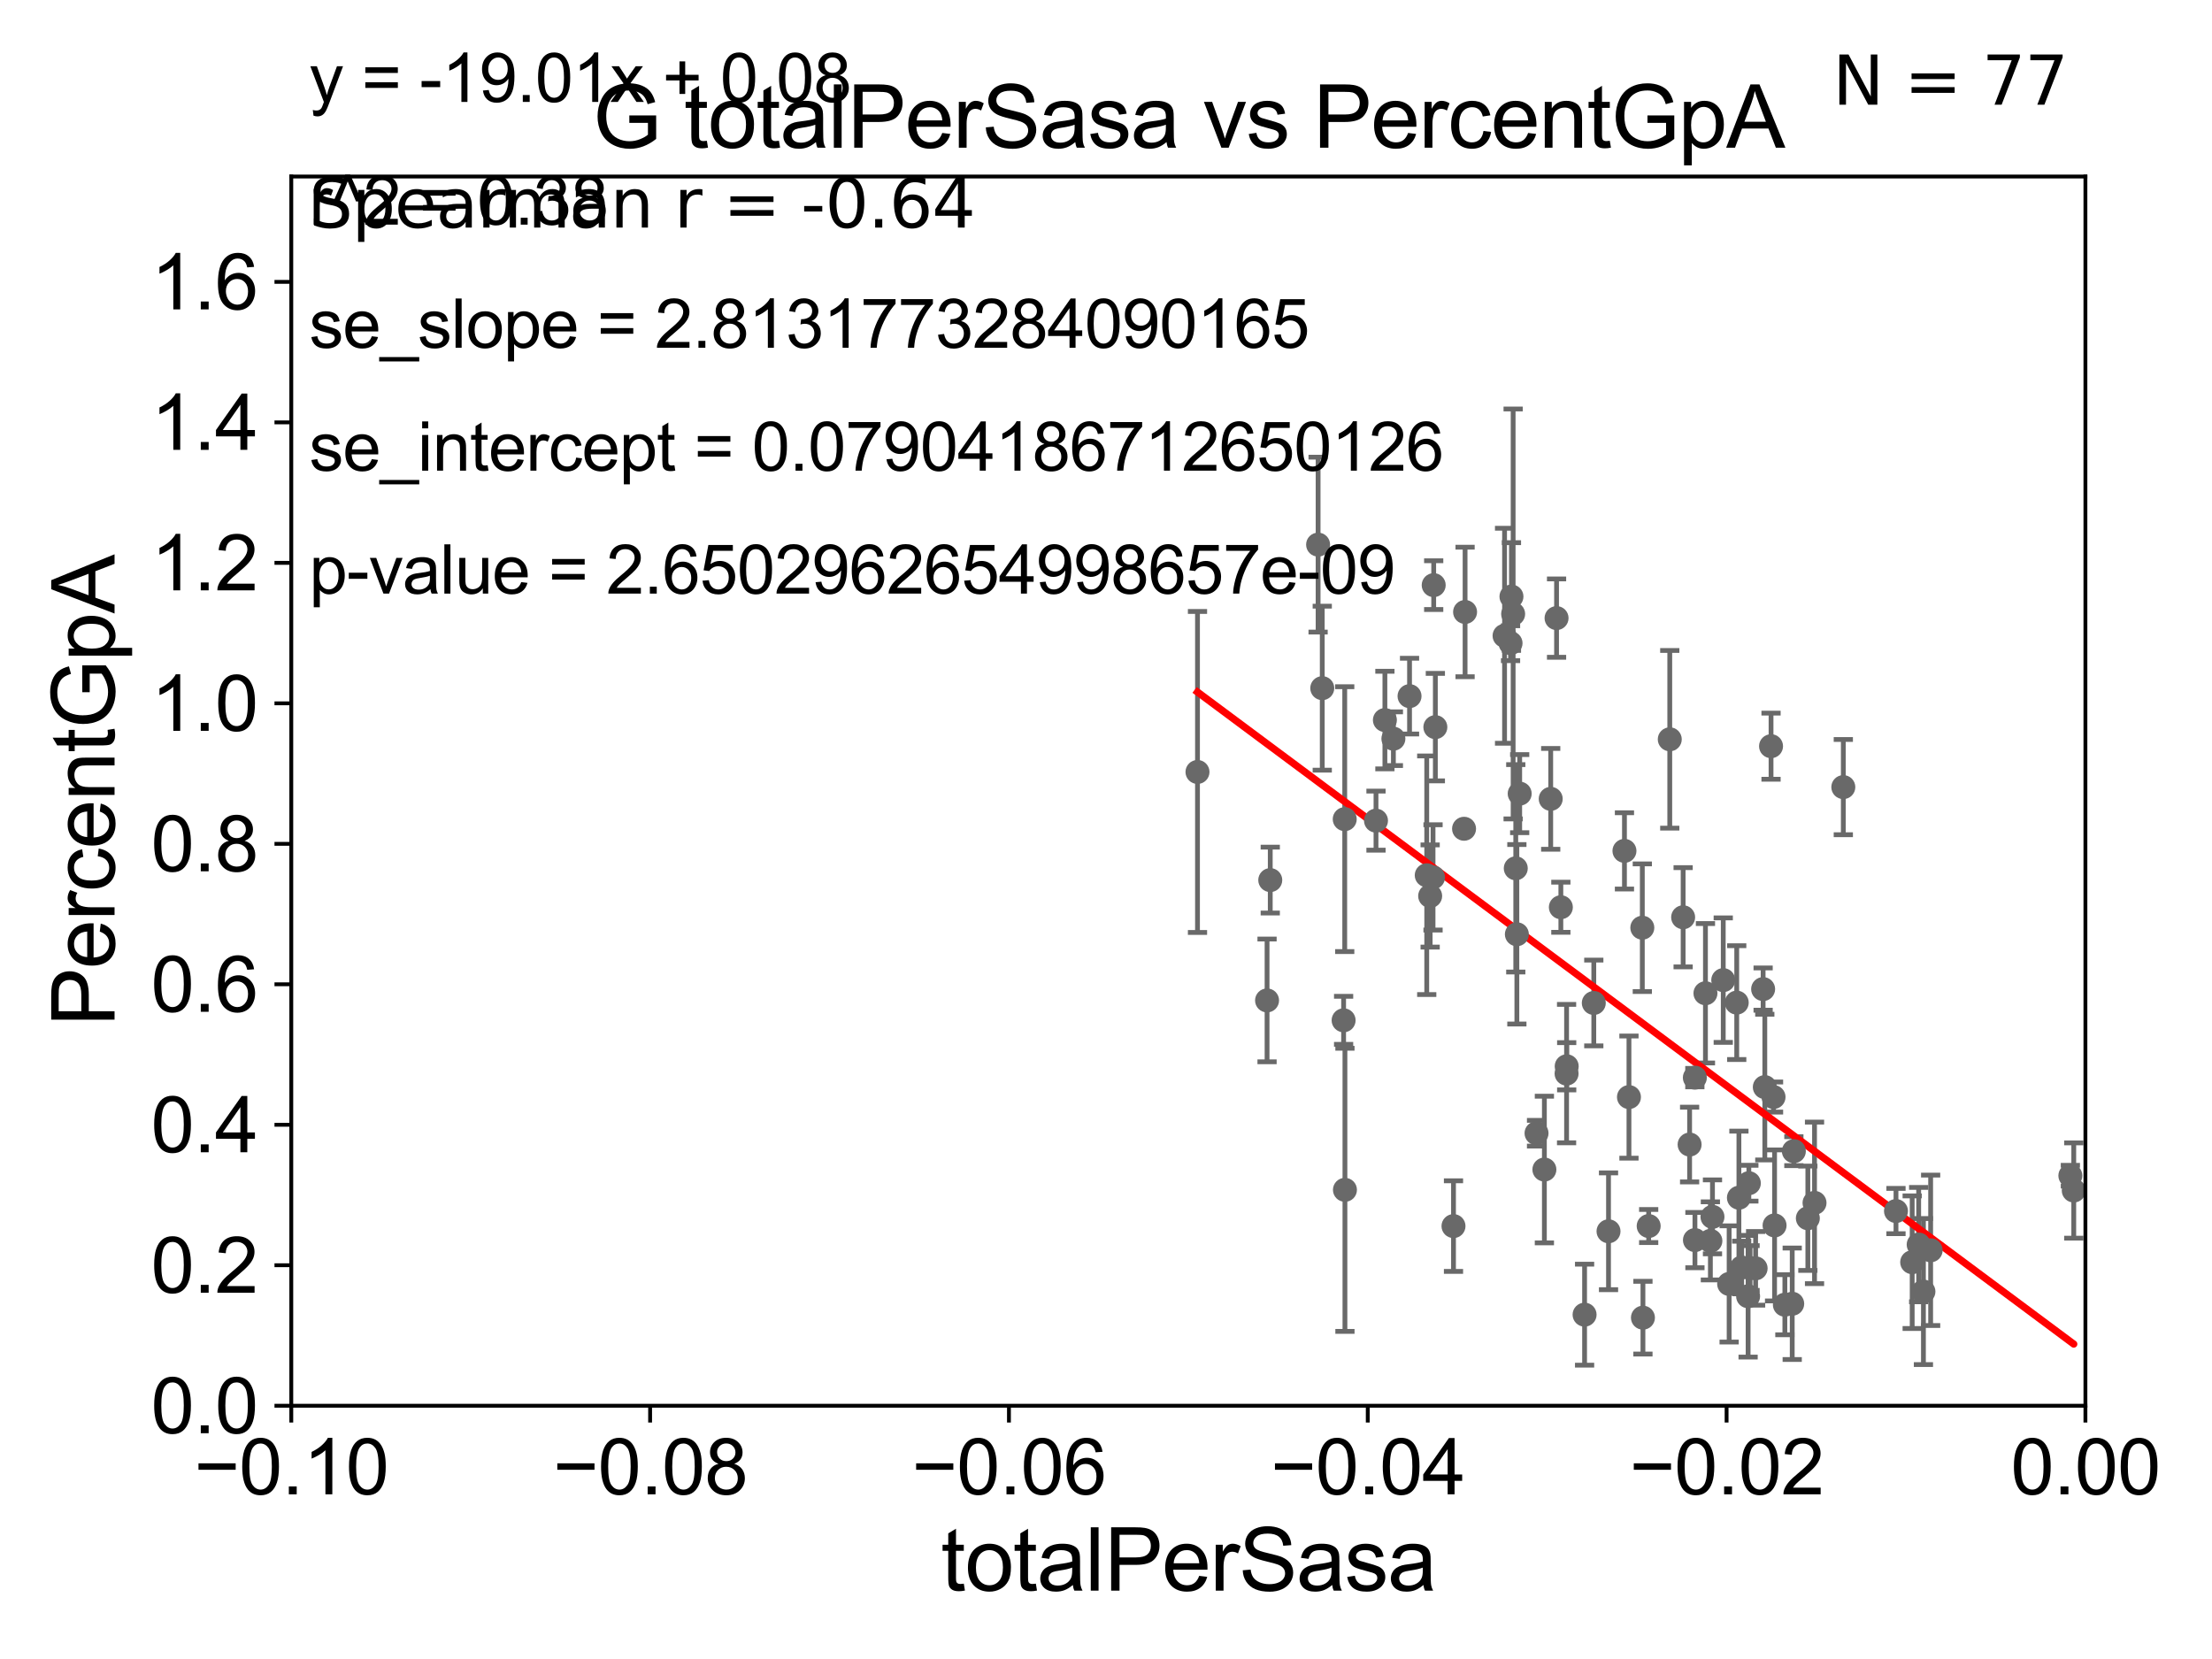 <?xml version="1.0" encoding="utf-8" standalone="no"?>
<!DOCTYPE svg PUBLIC "-//W3C//DTD SVG 1.1//EN"
  "http://www.w3.org/Graphics/SVG/1.1/DTD/svg11.dtd">
<svg xmlns:xlink="http://www.w3.org/1999/xlink" width="460.8pt" height="345.6pt" viewBox="0 0 460.8 345.6" xmlns="http://www.w3.org/2000/svg" version="1.1">
 <defs>
  <style type="text/css">*{stroke-linejoin: round; stroke-linecap: butt}</style>
 </defs>
 <g id="figure_1">
  <g id="patch_1">
   <path d="M 0 345.6 
L 460.8 345.6 
L 460.8 0 
L 0 0 
z
" style="fill: #ffffff"/>
  </g>
  <g id="axes_1">
   <g id="patch_2">
    <path d="M 60.68 292.84 
L 434.43 292.84 
L 434.43 36.775 
L 60.68 36.775 
z
" style="fill: #ffffff"/>
   </g>
   <g id="PathCollection_1">
    <defs>
     <path id="m59c758cf91" d="M 0 1.118 
C 0.297 1.118 0.581 1 0.791 0.791 
C 1 0.581 1.118 0.297 1.118 0 
C 1.118 -0.297 1 -0.581 0.791 -0.791 
C 0.581 -1 0.297 -1.118 0 -1.118 
C -0.297 -1.118 -0.581 -1 -0.791 -0.791 
C -1 -0.581 -1.118 -0.297 -1.118 0 
C -1.118 0.297 -1 0.581 -0.791 0.791 
C -0.581 1 -0.297 1.118 0 1.118 
z
" style="stroke: #696969"/>
    </defs>
    <g clip-path="url(#p009d02b848)">
     <use xlink:href="#m59c758cf91" x="249.459" y="160.814" style="fill: #696969; stroke: #696969"/>
     <use xlink:href="#m59c758cf91" x="358.984" y="204.178" style="fill: #696969; stroke: #696969"/>
     <use xlink:href="#m59c758cf91" x="302.79" y="255.418" style="fill: #696969; stroke: #696969"/>
     <use xlink:href="#m59c758cf91" x="367.641" y="226.462" style="fill: #696969; stroke: #696969"/>
     <use xlink:href="#m59c758cf91" x="342.254" y="274.495" style="fill: #696969; stroke: #696969"/>
     <use xlink:href="#m59c758cf91" x="365.728" y="264.219" style="fill: #696969; stroke: #696969"/>
     <use xlink:href="#m59c758cf91" x="364.318" y="246.482" style="fill: #696969; stroke: #696969"/>
     <use xlink:href="#m59c758cf91" x="326.347" y="223.65" style="fill: #696969; stroke: #696969"/>
     <use xlink:href="#m59c758cf91" x="356.305" y="258.495" style="fill: #696969; stroke: #696969"/>
     <use xlink:href="#m59c758cf91" x="351.976" y="238.43" style="fill: #696969; stroke: #696969"/>
     <use xlink:href="#m59c758cf91" x="332.017" y="208.938" style="fill: #696969; stroke: #696969"/>
     <use xlink:href="#m59c758cf91" x="350.628" y="191.082" style="fill: #696969; stroke: #696969"/>
     <use xlink:href="#m59c758cf91" x="431.295" y="244.914" style="fill: #696969; stroke: #696969"/>
     <use xlink:href="#m59c758cf91" x="361.793" y="208.864" style="fill: #696969; stroke: #696969"/>
     <use xlink:href="#m59c758cf91" x="324.259" y="128.76" style="fill: #696969; stroke: #696969"/>
     <use xlink:href="#m59c758cf91" x="342.124" y="193.259" style="fill: #696969; stroke: #696969"/>
     <use xlink:href="#m59c758cf91" x="315.762" y="180.884" style="fill: #696969; stroke: #696969"/>
     <use xlink:href="#m59c758cf91" x="338.404" y="177.251" style="fill: #696969; stroke: #696969"/>
     <use xlink:href="#m59c758cf91" x="347.843" y="154.01" style="fill: #696969; stroke: #696969"/>
     <use xlink:href="#m59c758cf91" x="355.277" y="206.914" style="fill: #696969; stroke: #696969"/>
     <use xlink:href="#m59c758cf91" x="335.084" y="256.499" style="fill: #696969; stroke: #696969"/>
     <use xlink:href="#m59c758cf91" x="356.74" y="253.493" style="fill: #696969; stroke: #696969"/>
     <use xlink:href="#m59c758cf91" x="321.724" y="243.637" style="fill: #696969; stroke: #696969"/>
     <use xlink:href="#m59c758cf91" x="360.211" y="267.466" style="fill: #696969; stroke: #696969"/>
     <use xlink:href="#m59c758cf91" x="369.461" y="228.533" style="fill: #696969; stroke: #696969"/>
     <use xlink:href="#m59c758cf91" x="400.686" y="269.055" style="fill: #696969; stroke: #696969"/>
     <use xlink:href="#m59c758cf91" x="402.188" y="260.463" style="fill: #696969; stroke: #696969"/>
     <use xlink:href="#m59c758cf91" x="399.694" y="259.271" style="fill: #696969; stroke: #696969"/>
     <use xlink:href="#m59c758cf91" x="394.969" y="252.283" style="fill: #696969; stroke: #696969"/>
     <use xlink:href="#m59c758cf91" x="398.343" y="262.939" style="fill: #696969; stroke: #696969"/>
     <use xlink:href="#m59c758cf91" x="373.695" y="239.809" style="fill: #696969; stroke: #696969"/>
     <use xlink:href="#m59c758cf91" x="377.999" y="250.581" style="fill: #696969; stroke: #696969"/>
     <use xlink:href="#m59c758cf91" x="373.351" y="271.596" style="fill: #696969; stroke: #696969"/>
     <use xlink:href="#m59c758cf91" x="353.067" y="224.491" style="fill: #696969; stroke: #696969"/>
     <use xlink:href="#m59c758cf91" x="353.086" y="258.335" style="fill: #696969; stroke: #696969"/>
     <use xlink:href="#m59c758cf91" x="369.676" y="255.278" style="fill: #696969; stroke: #696969"/>
     <use xlink:href="#m59c758cf91" x="376.608" y="253.784" style="fill: #696969; stroke: #696969"/>
     <use xlink:href="#m59c758cf91" x="362.248" y="249.509" style="fill: #696969; stroke: #696969"/>
     <use xlink:href="#m59c758cf91" x="383.996" y="163.969" style="fill: #696969; stroke: #696969"/>
     <use xlink:href="#m59c758cf91" x="362.825" y="264.045" style="fill: #696969; stroke: #696969"/>
     <use xlink:href="#m59c758cf91" x="367.291" y="206.043" style="fill: #696969; stroke: #696969"/>
     <use xlink:href="#m59c758cf91" x="364.571" y="264.146" style="fill: #696969; stroke: #696969"/>
     <use xlink:href="#m59c758cf91" x="364.163" y="270.034" style="fill: #696969; stroke: #696969"/>
     <use xlink:href="#m59c758cf91" x="368.94" y="155.446" style="fill: #696969; stroke: #696969"/>
     <use xlink:href="#m59c758cf91" x="343.45" y="255.406" style="fill: #696969; stroke: #696969"/>
     <use xlink:href="#m59c758cf91" x="371.82" y="271.795" style="fill: #696969; stroke: #696969"/>
     <use xlink:href="#m59c758cf91" x="325.155" y="188.992" style="fill: #696969; stroke: #696969"/>
     <use xlink:href="#m59c758cf91" x="339.342" y="228.542" style="fill: #696969; stroke: #696969"/>
     <use xlink:href="#m59c758cf91" x="326.372" y="222.124" style="fill: #696969; stroke: #696969"/>
     <use xlink:href="#m59c758cf91" x="299.01" y="151.474" style="fill: #696969; stroke: #696969"/>
     <use xlink:href="#m59c758cf91" x="313.428" y="132.439" style="fill: #696969; stroke: #696969"/>
     <use xlink:href="#m59c758cf91" x="320.088" y="236.069" style="fill: #696969; stroke: #696969"/>
     <use xlink:href="#m59c758cf91" x="279.899" y="212.55" style="fill: #696969; stroke: #696969"/>
     <use xlink:href="#m59c758cf91" x="280.131" y="170.644" style="fill: #696969; stroke: #696969"/>
     <use xlink:href="#m59c758cf91" x="293.633" y="145.017" style="fill: #696969; stroke: #696969"/>
     <use xlink:href="#m59c758cf91" x="305.203" y="127.485" style="fill: #696969; stroke: #696969"/>
     <use xlink:href="#m59c758cf91" x="297.215" y="182.332" style="fill: #696969; stroke: #696969"/>
     <use xlink:href="#m59c758cf91" x="286.645" y="170.955" style="fill: #696969; stroke: #696969"/>
     <use xlink:href="#m59c758cf91" x="297.928" y="186.652" style="fill: #696969; stroke: #696969"/>
     <use xlink:href="#m59c758cf91" x="288.499" y="150.001" style="fill: #696969; stroke: #696969"/>
     <use xlink:href="#m59c758cf91" x="264.618" y="183.34" style="fill: #696969; stroke: #696969"/>
     <use xlink:href="#m59c758cf91" x="274.585" y="113.457" style="fill: #696969; stroke: #696969"/>
     <use xlink:href="#m59c758cf91" x="275.45" y="143.356" style="fill: #696969; stroke: #696969"/>
     <use xlink:href="#m59c758cf91" x="263.951" y="208.407" style="fill: #696969; stroke: #696969"/>
     <use xlink:href="#m59c758cf91" x="304.99" y="172.647" style="fill: #696969; stroke: #696969"/>
     <use xlink:href="#m59c758cf91" x="298.528" y="182.777" style="fill: #696969; stroke: #696969"/>
     <use xlink:href="#m59c758cf91" x="432.001" y="248.006" style="fill: #696969; stroke: #696969"/>
     <use xlink:href="#m59c758cf91" x="315.991" y="194.625" style="fill: #696969; stroke: #696969"/>
     <use xlink:href="#m59c758cf91" x="314.675" y="133.988" style="fill: #696969; stroke: #696969"/>
     <use xlink:href="#m59c758cf91" x="315.215" y="127.898" style="fill: #696969; stroke: #696969"/>
     <use xlink:href="#m59c758cf91" x="314.863" y="124.27" style="fill: #696969; stroke: #696969"/>
     <use xlink:href="#m59c758cf91" x="280.176" y="247.865" style="fill: #696969; stroke: #696969"/>
     <use xlink:href="#m59c758cf91" x="290.269" y="153.884" style="fill: #696969; stroke: #696969"/>
     <use xlink:href="#m59c758cf91" x="323.042" y="166.416" style="fill: #696969; stroke: #696969"/>
     <use xlink:href="#m59c758cf91" x="330.098" y="273.868" style="fill: #696969; stroke: #696969"/>
     <use xlink:href="#m59c758cf91" x="298.665" y="121.894" style="fill: #696969; stroke: #696969"/>
     <use xlink:href="#m59c758cf91" x="316.578" y="165.328" style="fill: #696969; stroke: #696969"/>
    </g>
   </g>
   <g id="matplotlib.axis_1">
    <g id="xtick_1">
     <g id="line2d_1">
      <defs>
       <path id="mfa6c523dbc" d="M 0 0 
L 0 3.5 
" style="stroke: #000000; stroke-width: 0.8"/>
      </defs>
      <g>
       <use xlink:href="#mfa6c523dbc" x="60.68" y="292.84" style="stroke: #000000; stroke-width: 0.8"/>
      </g>
     </g>
     <g id="text_1">
      <!-- −0.10 -->
      <g transform="translate(40.439 311.293)scale(0.16 -0.16)">
       <defs>
        <path id="ArialMT-2212" d="M 3381 1997 
L 356 1997 
L 356 2522 
L 3381 2522 
L 3381 1997 
z
" transform="scale(0.016)"/>
        <path id="ArialMT-30" d="M 266 2259 
Q 266 3072 433 3567 
Q 600 4063 929 4331 
Q 1259 4600 1759 4600 
Q 2128 4600 2406 4451 
Q 2684 4303 2865 4023 
Q 3047 3744 3150 3342 
Q 3253 2941 3253 2259 
Q 3253 1453 3087 958 
Q 2922 463 2592 192 
Q 2263 -78 1759 -78 
Q 1097 -78 719 397 
Q 266 969 266 2259 
z
M 844 2259 
Q 844 1131 1108 757 
Q 1372 384 1759 384 
Q 2147 384 2411 759 
Q 2675 1134 2675 2259 
Q 2675 3391 2411 3762 
Q 2147 4134 1753 4134 
Q 1366 4134 1134 3806 
Q 844 3388 844 2259 
z
" transform="scale(0.016)"/>
        <path id="ArialMT-2e" d="M 581 0 
L 581 641 
L 1222 641 
L 1222 0 
L 581 0 
z
" transform="scale(0.016)"/>
        <path id="ArialMT-31" d="M 2384 0 
L 1822 0 
L 1822 3584 
Q 1619 3391 1289 3197 
Q 959 3003 697 2906 
L 697 3450 
Q 1169 3672 1522 3987 
Q 1875 4303 2022 4600 
L 2384 4600 
L 2384 0 
z
" transform="scale(0.016)"/>
       </defs>
       <use xlink:href="#ArialMT-2212"/>
       <use xlink:href="#ArialMT-30" x="58.398"/>
       <use xlink:href="#ArialMT-2e" x="114.014"/>
       <use xlink:href="#ArialMT-31" x="141.797"/>
       <use xlink:href="#ArialMT-30" x="197.412"/>
      </g>
     </g>
    </g>
    <g id="xtick_2">
     <g id="line2d_2">
      <g>
       <use xlink:href="#mfa6c523dbc" x="135.43" y="292.84" style="stroke: #000000; stroke-width: 0.8"/>
      </g>
     </g>
     <g id="text_2">
      <!-- −0.08 -->
      <g transform="translate(115.189 311.293)scale(0.16 -0.16)">
       <defs>
        <path id="ArialMT-38" d="M 1131 2484 
Q 781 2613 612 2850 
Q 444 3088 444 3419 
Q 444 3919 803 4259 
Q 1163 4600 1759 4600 
Q 2359 4600 2725 4251 
Q 3091 3903 3091 3403 
Q 3091 3084 2923 2848 
Q 2756 2613 2416 2484 
Q 2838 2347 3058 2040 
Q 3278 1734 3278 1309 
Q 3278 722 2862 322 
Q 2447 -78 1769 -78 
Q 1091 -78 675 323 
Q 259 725 259 1325 
Q 259 1772 486 2073 
Q 713 2375 1131 2484 
z
M 1019 3438 
Q 1019 3113 1228 2906 
Q 1438 2700 1772 2700 
Q 2097 2700 2305 2904 
Q 2513 3109 2513 3406 
Q 2513 3716 2298 3927 
Q 2084 4138 1766 4138 
Q 1444 4138 1231 3931 
Q 1019 3725 1019 3438 
z
M 838 1322 
Q 838 1081 952 856 
Q 1066 631 1291 507 
Q 1516 384 1775 384 
Q 2178 384 2440 643 
Q 2703 903 2703 1303 
Q 2703 1709 2433 1975 
Q 2163 2241 1756 2241 
Q 1359 2241 1098 1978 
Q 838 1716 838 1322 
z
" transform="scale(0.016)"/>
       </defs>
       <use xlink:href="#ArialMT-2212"/>
       <use xlink:href="#ArialMT-30" x="58.398"/>
       <use xlink:href="#ArialMT-2e" x="114.014"/>
       <use xlink:href="#ArialMT-30" x="141.797"/>
       <use xlink:href="#ArialMT-38" x="197.412"/>
      </g>
     </g>
    </g>
    <g id="xtick_3">
     <g id="line2d_3">
      <g>
       <use xlink:href="#mfa6c523dbc" x="210.18" y="292.84" style="stroke: #000000; stroke-width: 0.8"/>
      </g>
     </g>
     <g id="text_3">
      <!-- −0.06 -->
      <g transform="translate(189.939 311.293)scale(0.16 -0.16)">
       <defs>
        <path id="ArialMT-36" d="M 3184 3459 
L 2625 3416 
Q 2550 3747 2413 3897 
Q 2184 4138 1850 4138 
Q 1581 4138 1378 3988 
Q 1113 3794 959 3422 
Q 806 3050 800 2363 
Q 1003 2672 1297 2822 
Q 1591 2972 1913 2972 
Q 2475 2972 2870 2558 
Q 3266 2144 3266 1488 
Q 3266 1056 3080 686 
Q 2894 316 2569 119 
Q 2244 -78 1831 -78 
Q 1128 -78 684 439 
Q 241 956 241 2144 
Q 241 3472 731 4075 
Q 1159 4600 1884 4600 
Q 2425 4600 2770 4297 
Q 3116 3994 3184 3459 
z
M 888 1484 
Q 888 1194 1011 928 
Q 1134 663 1356 523 
Q 1578 384 1822 384 
Q 2178 384 2434 671 
Q 2691 959 2691 1453 
Q 2691 1928 2437 2201 
Q 2184 2475 1800 2475 
Q 1419 2475 1153 2201 
Q 888 1928 888 1484 
z
" transform="scale(0.016)"/>
       </defs>
       <use xlink:href="#ArialMT-2212"/>
       <use xlink:href="#ArialMT-30" x="58.398"/>
       <use xlink:href="#ArialMT-2e" x="114.014"/>
       <use xlink:href="#ArialMT-30" x="141.797"/>
       <use xlink:href="#ArialMT-36" x="197.412"/>
      </g>
     </g>
    </g>
    <g id="xtick_4">
     <g id="line2d_4">
      <g>
       <use xlink:href="#mfa6c523dbc" x="284.93" y="292.84" style="stroke: #000000; stroke-width: 0.8"/>
      </g>
     </g>
     <g id="text_4">
      <!-- −0.04 -->
      <g transform="translate(264.689 311.293)scale(0.16 -0.16)">
       <defs>
        <path id="ArialMT-34" d="M 2069 0 
L 2069 1097 
L 81 1097 
L 81 1613 
L 2172 4581 
L 2631 4581 
L 2631 1613 
L 3250 1613 
L 3250 1097 
L 2631 1097 
L 2631 0 
L 2069 0 
z
M 2069 1613 
L 2069 3678 
L 634 1613 
L 2069 1613 
z
" transform="scale(0.016)"/>
       </defs>
       <use xlink:href="#ArialMT-2212"/>
       <use xlink:href="#ArialMT-30" x="58.398"/>
       <use xlink:href="#ArialMT-2e" x="114.014"/>
       <use xlink:href="#ArialMT-30" x="141.797"/>
       <use xlink:href="#ArialMT-34" x="197.412"/>
      </g>
     </g>
    </g>
    <g id="xtick_5">
     <g id="line2d_5">
      <g>
       <use xlink:href="#mfa6c523dbc" x="359.68" y="292.84" style="stroke: #000000; stroke-width: 0.8"/>
      </g>
     </g>
     <g id="text_5">
      <!-- −0.02 -->
      <g transform="translate(339.439 311.293)scale(0.16 -0.16)">
       <defs>
        <path id="ArialMT-32" d="M 3222 541 
L 3222 0 
L 194 0 
Q 188 203 259 391 
Q 375 700 629 1000 
Q 884 1300 1366 1694 
Q 2113 2306 2375 2664 
Q 2638 3022 2638 3341 
Q 2638 3675 2398 3904 
Q 2159 4134 1775 4134 
Q 1369 4134 1125 3890 
Q 881 3647 878 3216 
L 300 3275 
Q 359 3922 746 4261 
Q 1134 4600 1788 4600 
Q 2447 4600 2831 4234 
Q 3216 3869 3216 3328 
Q 3216 3053 3103 2787 
Q 2991 2522 2730 2228 
Q 2469 1934 1863 1422 
Q 1356 997 1212 845 
Q 1069 694 975 541 
L 3222 541 
z
" transform="scale(0.016)"/>
       </defs>
       <use xlink:href="#ArialMT-2212"/>
       <use xlink:href="#ArialMT-30" x="58.398"/>
       <use xlink:href="#ArialMT-2e" x="114.014"/>
       <use xlink:href="#ArialMT-30" x="141.797"/>
       <use xlink:href="#ArialMT-32" x="197.412"/>
      </g>
     </g>
    </g>
    <g id="xtick_6">
     <g id="line2d_6">
      <g>
       <use xlink:href="#mfa6c523dbc" x="434.43" y="292.84" style="stroke: #000000; stroke-width: 0.8"/>
      </g>
     </g>
     <g id="text_6">
      <!-- 0.00 -->
      <g transform="translate(418.861 311.293)scale(0.16 -0.16)">
       <use xlink:href="#ArialMT-30"/>
       <use xlink:href="#ArialMT-2e" x="55.615"/>
       <use xlink:href="#ArialMT-30" x="83.398"/>
       <use xlink:href="#ArialMT-30" x="139.014"/>
      </g>
     </g>
    </g>
    <g id="text_7">
     <!-- totalPerSasa -->
     <g transform="translate(196.027 331.357)scale(0.18 -0.18)">
      <defs>
       <path id="ArialMT-74" d="M 1650 503 
L 1731 6 
Q 1494 -44 1306 -44 
Q 1000 -44 831 53 
Q 663 150 594 308 
Q 525 466 525 972 
L 525 2881 
L 113 2881 
L 113 3319 
L 525 3319 
L 525 4141 
L 1084 4478 
L 1084 3319 
L 1650 3319 
L 1650 2881 
L 1084 2881 
L 1084 941 
Q 1084 700 1114 631 
Q 1144 563 1211 522 
Q 1278 481 1403 481 
Q 1497 481 1650 503 
z
" transform="scale(0.016)"/>
       <path id="ArialMT-6f" d="M 213 1659 
Q 213 2581 725 3025 
Q 1153 3394 1769 3394 
Q 2453 3394 2887 2945 
Q 3322 2497 3322 1706 
Q 3322 1066 3130 698 
Q 2938 331 2570 128 
Q 2203 -75 1769 -75 
Q 1072 -75 642 372 
Q 213 819 213 1659 
z
M 791 1659 
Q 791 1022 1069 705 
Q 1347 388 1769 388 
Q 2188 388 2466 706 
Q 2744 1025 2744 1678 
Q 2744 2294 2464 2611 
Q 2184 2928 1769 2928 
Q 1347 2928 1069 2612 
Q 791 2297 791 1659 
z
" transform="scale(0.016)"/>
       <path id="ArialMT-61" d="M 2588 409 
Q 2275 144 1986 34 
Q 1697 -75 1366 -75 
Q 819 -75 525 192 
Q 231 459 231 875 
Q 231 1119 342 1320 
Q 453 1522 633 1644 
Q 813 1766 1038 1828 
Q 1203 1872 1538 1913 
Q 2219 1994 2541 2106 
Q 2544 2222 2544 2253 
Q 2544 2597 2384 2738 
Q 2169 2928 1744 2928 
Q 1347 2928 1158 2789 
Q 969 2650 878 2297 
L 328 2372 
Q 403 2725 575 2942 
Q 747 3159 1072 3276 
Q 1397 3394 1825 3394 
Q 2250 3394 2515 3294 
Q 2781 3194 2906 3042 
Q 3031 2891 3081 2659 
Q 3109 2516 3109 2141 
L 3109 1391 
Q 3109 606 3145 398 
Q 3181 191 3288 0 
L 2700 0 
Q 2613 175 2588 409 
z
M 2541 1666 
Q 2234 1541 1622 1453 
Q 1275 1403 1131 1340 
Q 988 1278 909 1158 
Q 831 1038 831 891 
Q 831 666 1001 516 
Q 1172 366 1500 366 
Q 1825 366 2078 508 
Q 2331 650 2450 897 
Q 2541 1088 2541 1459 
L 2541 1666 
z
" transform="scale(0.016)"/>
       <path id="ArialMT-6c" d="M 409 0 
L 409 4581 
L 972 4581 
L 972 0 
L 409 0 
z
" transform="scale(0.016)"/>
       <path id="ArialMT-50" d="M 494 0 
L 494 4581 
L 2222 4581 
Q 2678 4581 2919 4538 
Q 3256 4481 3484 4323 
Q 3713 4166 3852 3881 
Q 3991 3597 3991 3256 
Q 3991 2672 3619 2267 
Q 3247 1863 2275 1863 
L 1100 1863 
L 1100 0 
L 494 0 
z
M 1100 2403 
L 2284 2403 
Q 2872 2403 3119 2622 
Q 3366 2841 3366 3238 
Q 3366 3525 3220 3729 
Q 3075 3934 2838 4000 
Q 2684 4041 2272 4041 
L 1100 4041 
L 1100 2403 
z
" transform="scale(0.016)"/>
       <path id="ArialMT-65" d="M 2694 1069 
L 3275 997 
Q 3138 488 2766 206 
Q 2394 -75 1816 -75 
Q 1088 -75 661 373 
Q 234 822 234 1631 
Q 234 2469 665 2931 
Q 1097 3394 1784 3394 
Q 2450 3394 2872 2941 
Q 3294 2488 3294 1666 
Q 3294 1616 3291 1516 
L 816 1516 
Q 847 969 1125 678 
Q 1403 388 1819 388 
Q 2128 388 2347 550 
Q 2566 713 2694 1069 
z
M 847 1978 
L 2700 1978 
Q 2663 2397 2488 2606 
Q 2219 2931 1791 2931 
Q 1403 2931 1139 2672 
Q 875 2413 847 1978 
z
" transform="scale(0.016)"/>
       <path id="ArialMT-72" d="M 416 0 
L 416 3319 
L 922 3319 
L 922 2816 
Q 1116 3169 1280 3281 
Q 1444 3394 1641 3394 
Q 1925 3394 2219 3213 
L 2025 2691 
Q 1819 2813 1613 2813 
Q 1428 2813 1281 2702 
Q 1134 2591 1072 2394 
Q 978 2094 978 1738 
L 978 0 
L 416 0 
z
" transform="scale(0.016)"/>
       <path id="ArialMT-53" d="M 288 1472 
L 859 1522 
Q 900 1178 1048 958 
Q 1197 738 1509 602 
Q 1822 466 2213 466 
Q 2559 466 2825 569 
Q 3091 672 3220 851 
Q 3350 1031 3350 1244 
Q 3350 1459 3225 1620 
Q 3100 1781 2813 1891 
Q 2628 1963 1997 2114 
Q 1366 2266 1113 2400 
Q 784 2572 623 2826 
Q 463 3081 463 3397 
Q 463 3744 659 4045 
Q 856 4347 1234 4503 
Q 1613 4659 2075 4659 
Q 2584 4659 2973 4495 
Q 3363 4331 3572 4012 
Q 3781 3694 3797 3291 
L 3216 3247 
Q 3169 3681 2898 3903 
Q 2628 4125 2100 4125 
Q 1550 4125 1298 3923 
Q 1047 3722 1047 3438 
Q 1047 3191 1225 3031 
Q 1400 2872 2139 2705 
Q 2878 2538 3153 2413 
Q 3553 2228 3743 1945 
Q 3934 1663 3934 1294 
Q 3934 928 3725 604 
Q 3516 281 3123 101 
Q 2731 -78 2241 -78 
Q 1619 -78 1198 103 
Q 778 284 539 648 
Q 300 1013 288 1472 
z
" transform="scale(0.016)"/>
       <path id="ArialMT-73" d="M 197 991 
L 753 1078 
Q 800 744 1014 566 
Q 1228 388 1613 388 
Q 2000 388 2187 545 
Q 2375 703 2375 916 
Q 2375 1106 2209 1216 
Q 2094 1291 1634 1406 
Q 1016 1563 777 1677 
Q 538 1791 414 1992 
Q 291 2194 291 2438 
Q 291 2659 392 2848 
Q 494 3038 669 3163 
Q 800 3259 1026 3326 
Q 1253 3394 1513 3394 
Q 1903 3394 2198 3281 
Q 2494 3169 2634 2976 
Q 2775 2784 2828 2463 
L 2278 2388 
Q 2241 2644 2061 2787 
Q 1881 2931 1553 2931 
Q 1166 2931 1000 2803 
Q 834 2675 834 2503 
Q 834 2394 903 2306 
Q 972 2216 1119 2156 
Q 1203 2125 1616 2013 
Q 2213 1853 2448 1751 
Q 2684 1650 2818 1456 
Q 2953 1263 2953 975 
Q 2953 694 2789 445 
Q 2625 197 2315 61 
Q 2006 -75 1616 -75 
Q 969 -75 630 194 
Q 291 463 197 991 
z
" transform="scale(0.016)"/>
      </defs>
      <use xlink:href="#ArialMT-74"/>
      <use xlink:href="#ArialMT-6f" x="27.783"/>
      <use xlink:href="#ArialMT-74" x="83.398"/>
      <use xlink:href="#ArialMT-61" x="111.182"/>
      <use xlink:href="#ArialMT-6c" x="166.797"/>
      <use xlink:href="#ArialMT-50" x="189.014"/>
      <use xlink:href="#ArialMT-65" x="255.713"/>
      <use xlink:href="#ArialMT-72" x="311.328"/>
      <use xlink:href="#ArialMT-53" x="344.629"/>
      <use xlink:href="#ArialMT-61" x="411.328"/>
      <use xlink:href="#ArialMT-73" x="466.943"/>
      <use xlink:href="#ArialMT-61" x="516.943"/>
     </g>
    </g>
   </g>
   <g id="matplotlib.axis_2">
    <g id="ytick_1">
     <g id="line2d_7">
      <defs>
       <path id="me407469fc1" d="M 0 0 
L -3.5 0 
" style="stroke: #000000; stroke-width: 0.8"/>
      </defs>
      <g>
       <use xlink:href="#me407469fc1" x="60.68" y="292.84" style="stroke: #000000; stroke-width: 0.8"/>
      </g>
     </g>
     <g id="text_8">
      <!-- 0.0 -->
      <g transform="translate(31.44 298.566)scale(0.16 -0.16)">
       <use xlink:href="#ArialMT-30"/>
       <use xlink:href="#ArialMT-2e" x="55.615"/>
       <use xlink:href="#ArialMT-30" x="83.398"/>
      </g>
     </g>
    </g>
    <g id="ytick_2">
     <g id="line2d_8">
      <g>
       <use xlink:href="#me407469fc1" x="60.68" y="263.575" style="stroke: #000000; stroke-width: 0.8"/>
      </g>
     </g>
     <g id="text_9">
      <!-- 0.2 -->
      <g transform="translate(31.44 269.302)scale(0.16 -0.16)">
       <use xlink:href="#ArialMT-30"/>
       <use xlink:href="#ArialMT-2e" x="55.615"/>
       <use xlink:href="#ArialMT-32" x="83.398"/>
      </g>
     </g>
    </g>
    <g id="ytick_3">
     <g id="line2d_9">
      <g>
       <use xlink:href="#me407469fc1" x="60.68" y="234.311" style="stroke: #000000; stroke-width: 0.8"/>
      </g>
     </g>
     <g id="text_10">
      <!-- 0.4 -->
      <g transform="translate(31.44 240.037)scale(0.16 -0.16)">
       <use xlink:href="#ArialMT-30"/>
       <use xlink:href="#ArialMT-2e" x="55.615"/>
       <use xlink:href="#ArialMT-34" x="83.398"/>
      </g>
     </g>
    </g>
    <g id="ytick_4">
     <g id="line2d_10">
      <g>
       <use xlink:href="#me407469fc1" x="60.68" y="205.046" style="stroke: #000000; stroke-width: 0.8"/>
      </g>
     </g>
     <g id="text_11">
      <!-- 0.6 -->
      <g transform="translate(31.44 210.772)scale(0.16 -0.16)">
       <use xlink:href="#ArialMT-30"/>
       <use xlink:href="#ArialMT-2e" x="55.615"/>
       <use xlink:href="#ArialMT-36" x="83.398"/>
      </g>
     </g>
    </g>
    <g id="ytick_5">
     <g id="line2d_11">
      <g>
       <use xlink:href="#me407469fc1" x="60.68" y="175.782" style="stroke: #000000; stroke-width: 0.8"/>
      </g>
     </g>
     <g id="text_12">
      <!-- 0.8 -->
      <g transform="translate(31.44 181.508)scale(0.16 -0.16)">
       <use xlink:href="#ArialMT-30"/>
       <use xlink:href="#ArialMT-2e" x="55.615"/>
       <use xlink:href="#ArialMT-38" x="83.398"/>
      </g>
     </g>
    </g>
    <g id="ytick_6">
     <g id="line2d_12">
      <g>
       <use xlink:href="#me407469fc1" x="60.68" y="146.517" style="stroke: #000000; stroke-width: 0.8"/>
      </g>
     </g>
     <g id="text_13">
      <!-- 1.0 -->
      <g transform="translate(31.44 152.243)scale(0.16 -0.16)">
       <use xlink:href="#ArialMT-31"/>
       <use xlink:href="#ArialMT-2e" x="55.615"/>
       <use xlink:href="#ArialMT-30" x="83.398"/>
      </g>
     </g>
    </g>
    <g id="ytick_7">
     <g id="line2d_13">
      <g>
       <use xlink:href="#me407469fc1" x="60.68" y="117.252" style="stroke: #000000; stroke-width: 0.8"/>
      </g>
     </g>
     <g id="text_14">
      <!-- 1.2 -->
      <g transform="translate(31.44 122.979)scale(0.16 -0.16)">
       <use xlink:href="#ArialMT-31"/>
       <use xlink:href="#ArialMT-2e" x="55.615"/>
       <use xlink:href="#ArialMT-32" x="83.398"/>
      </g>
     </g>
    </g>
    <g id="ytick_8">
     <g id="line2d_14">
      <g>
       <use xlink:href="#me407469fc1" x="60.68" y="87.988" style="stroke: #000000; stroke-width: 0.8"/>
      </g>
     </g>
     <g id="text_15">
      <!-- 1.4 -->
      <g transform="translate(31.44 93.714)scale(0.16 -0.16)">
       <use xlink:href="#ArialMT-31"/>
       <use xlink:href="#ArialMT-2e" x="55.615"/>
       <use xlink:href="#ArialMT-34" x="83.398"/>
      </g>
     </g>
    </g>
    <g id="ytick_9">
     <g id="line2d_15">
      <g>
       <use xlink:href="#me407469fc1" x="60.68" y="58.723" style="stroke: #000000; stroke-width: 0.8"/>
      </g>
     </g>
     <g id="text_16">
      <!-- 1.6 -->
      <g transform="translate(31.44 64.45)scale(0.16 -0.16)">
       <use xlink:href="#ArialMT-31"/>
       <use xlink:href="#ArialMT-2e" x="55.615"/>
       <use xlink:href="#ArialMT-36" x="83.398"/>
      </g>
     </g>
    </g>
    <g id="text_17">
     <!-- PercentGpA -->
     <g transform="translate(23.863 213.831)rotate(-90)scale(0.18 -0.18)">
      <defs>
       <path id="ArialMT-63" d="M 2588 1216 
L 3141 1144 
Q 3050 572 2676 248 
Q 2303 -75 1759 -75 
Q 1078 -75 664 370 
Q 250 816 250 1647 
Q 250 2184 428 2587 
Q 606 2991 970 3192 
Q 1334 3394 1763 3394 
Q 2303 3394 2647 3120 
Q 2991 2847 3088 2344 
L 2541 2259 
Q 2463 2594 2264 2762 
Q 2066 2931 1784 2931 
Q 1359 2931 1093 2626 
Q 828 2322 828 1663 
Q 828 994 1084 691 
Q 1341 388 1753 388 
Q 2084 388 2306 591 
Q 2528 794 2588 1216 
z
" transform="scale(0.016)"/>
       <path id="ArialMT-6e" d="M 422 0 
L 422 3319 
L 928 3319 
L 928 2847 
Q 1294 3394 1984 3394 
Q 2284 3394 2536 3286 
Q 2788 3178 2913 3003 
Q 3038 2828 3088 2588 
Q 3119 2431 3119 2041 
L 3119 0 
L 2556 0 
L 2556 2019 
Q 2556 2363 2490 2533 
Q 2425 2703 2258 2804 
Q 2091 2906 1866 2906 
Q 1506 2906 1245 2678 
Q 984 2450 984 1813 
L 984 0 
L 422 0 
z
" transform="scale(0.016)"/>
       <path id="ArialMT-47" d="M 2638 1797 
L 2638 2334 
L 4578 2338 
L 4578 638 
Q 4131 281 3656 101 
Q 3181 -78 2681 -78 
Q 2006 -78 1454 211 
Q 903 500 622 1047 
Q 341 1594 341 2269 
Q 341 2938 620 3517 
Q 900 4097 1425 4378 
Q 1950 4659 2634 4659 
Q 3131 4659 3532 4498 
Q 3934 4338 4162 4050 
Q 4391 3763 4509 3300 
L 3963 3150 
Q 3859 3500 3706 3700 
Q 3553 3900 3268 4020 
Q 2984 4141 2638 4141 
Q 2222 4141 1919 4014 
Q 1616 3888 1430 3681 
Q 1244 3475 1141 3228 
Q 966 2803 966 2306 
Q 966 1694 1177 1281 
Q 1388 869 1791 669 
Q 2194 469 2647 469 
Q 3041 469 3416 620 
Q 3791 772 3984 944 
L 3984 1797 
L 2638 1797 
z
" transform="scale(0.016)"/>
       <path id="ArialMT-70" d="M 422 -1272 
L 422 3319 
L 934 3319 
L 934 2888 
Q 1116 3141 1344 3267 
Q 1572 3394 1897 3394 
Q 2322 3394 2647 3175 
Q 2972 2956 3137 2557 
Q 3303 2159 3303 1684 
Q 3303 1175 3120 767 
Q 2938 359 2589 142 
Q 2241 -75 1856 -75 
Q 1575 -75 1351 44 
Q 1128 163 984 344 
L 984 -1272 
L 422 -1272 
z
M 931 1641 
Q 931 1000 1190 694 
Q 1450 388 1819 388 
Q 2194 388 2461 705 
Q 2728 1022 2728 1688 
Q 2728 2322 2467 2637 
Q 2206 2953 1844 2953 
Q 1484 2953 1207 2617 
Q 931 2281 931 1641 
z
" transform="scale(0.016)"/>
       <path id="ArialMT-41" d="M -9 0 
L 1750 4581 
L 2403 4581 
L 4278 0 
L 3588 0 
L 3053 1388 
L 1138 1388 
L 634 0 
L -9 0 
z
M 1313 1881 
L 2866 1881 
L 2388 3150 
Q 2169 3728 2063 4100 
Q 1975 3659 1816 3225 
L 1313 1881 
z
" transform="scale(0.016)"/>
      </defs>
      <use xlink:href="#ArialMT-50"/>
      <use xlink:href="#ArialMT-65" x="66.699"/>
      <use xlink:href="#ArialMT-72" x="122.314"/>
      <use xlink:href="#ArialMT-63" x="155.615"/>
      <use xlink:href="#ArialMT-65" x="205.615"/>
      <use xlink:href="#ArialMT-6e" x="261.23"/>
      <use xlink:href="#ArialMT-74" x="316.846"/>
      <use xlink:href="#ArialMT-47" x="344.629"/>
      <use xlink:href="#ArialMT-70" x="422.412"/>
      <use xlink:href="#ArialMT-41" x="478.027"/>
     </g>
    </g>
   </g>
   <g id="LineCollection_1">
    <path d="M 249.459 194.248 
L 249.459 127.379 
" clip-path="url(#p009d02b848)" style="fill: none; stroke: #696969"/>
    <path d="M 358.984 217.143 
L 358.984 191.213 
" clip-path="url(#p009d02b848)" style="fill: none; stroke: #696969"/>
    <path d="M 302.79 264.856 
L 302.79 245.979 
" clip-path="url(#p009d02b848)" style="fill: none; stroke: #696969"/>
    <path d="M 367.641 241.637 
L 367.641 211.286 
" clip-path="url(#p009d02b848)" style="fill: none; stroke: #696969"/>
    <path d="M 342.254 282.07 
L 342.254 266.919 
" clip-path="url(#p009d02b848)" style="fill: none; stroke: #696969"/>
    <path d="M 365.728 271.889 
L 365.728 256.548 
" clip-path="url(#p009d02b848)" style="fill: none; stroke: #696969"/>
    <path d="M 364.318 250.215 
L 364.318 242.748 
" clip-path="url(#p009d02b848)" style="fill: none; stroke: #696969"/>
    <path d="M 326.347 238.066 
L 326.347 209.234 
" clip-path="url(#p009d02b848)" style="fill: none; stroke: #696969"/>
    <path d="M 356.305 266.629 
L 356.305 250.361 
" clip-path="url(#p009d02b848)" style="fill: none; stroke: #696969"/>
    <path d="M 351.976 246.215 
L 351.976 230.645 
" clip-path="url(#p009d02b848)" style="fill: none; stroke: #696969"/>
    <path d="M 332.017 217.872 
L 332.017 200.004 
" clip-path="url(#p009d02b848)" style="fill: none; stroke: #696969"/>
    <path d="M 350.628 201.42 
L 350.628 180.744 
" clip-path="url(#p009d02b848)" style="fill: none; stroke: #696969"/>
    <path d="M 431.295 247.073 
L 431.295 242.756 
" clip-path="url(#p009d02b848)" style="fill: none; stroke: #696969"/>
    <path d="M 361.793 220.718 
L 361.793 197.009 
" clip-path="url(#p009d02b848)" style="fill: none; stroke: #696969"/>
    <path d="M 324.259 136.924 
L 324.259 120.597 
" clip-path="url(#p009d02b848)" style="fill: none; stroke: #696969"/>
    <path d="M 342.124 206.555 
L 342.124 179.962 
" clip-path="url(#p009d02b848)" style="fill: none; stroke: #696969"/>
    <path d="M 315.762 202.485 
L 315.762 159.282 
" clip-path="url(#p009d02b848)" style="fill: none; stroke: #696969"/>
    <path d="M 338.404 185.195 
L 338.404 169.307 
" clip-path="url(#p009d02b848)" style="fill: none; stroke: #696969"/>
    <path d="M 347.843 172.515 
L 347.843 135.504 
" clip-path="url(#p009d02b848)" style="fill: none; stroke: #696969"/>
    <path d="M 355.277 221.434 
L 355.277 192.394 
" clip-path="url(#p009d02b848)" style="fill: none; stroke: #696969"/>
    <path d="M 335.084 268.664 
L 335.084 244.334 
" clip-path="url(#p009d02b848)" style="fill: none; stroke: #696969"/>
    <path d="M 356.74 261.195 
L 356.74 245.791 
" clip-path="url(#p009d02b848)" style="fill: none; stroke: #696969"/>
    <path d="M 321.724 258.912 
L 321.724 228.361 
" clip-path="url(#p009d02b848)" style="fill: none; stroke: #696969"/>
    <path d="M 360.211 279.568 
L 360.211 255.365 
" clip-path="url(#p009d02b848)" style="fill: none; stroke: #696969"/>
    <path d="M 369.461 231.666 
L 369.461 225.399 
" clip-path="url(#p009d02b848)" style="fill: none; stroke: #696969"/>
    <path d="M 400.686 284.266 
L 400.686 253.845 
" clip-path="url(#p009d02b848)" style="fill: none; stroke: #696969"/>
    <path d="M 402.188 276.132 
L 402.188 244.794 
" clip-path="url(#p009d02b848)" style="fill: none; stroke: #696969"/>
    <path d="M 399.694 271.182 
L 399.694 247.36 
" clip-path="url(#p009d02b848)" style="fill: none; stroke: #696969"/>
    <path d="M 394.969 257 
L 394.969 247.566 
" clip-path="url(#p009d02b848)" style="fill: none; stroke: #696969"/>
    <path d="M 398.343 276.751 
L 398.343 249.126 
" clip-path="url(#p009d02b848)" style="fill: none; stroke: #696969"/>
    <path d="M 373.695 242.825 
L 373.695 236.793 
" clip-path="url(#p009d02b848)" style="fill: none; stroke: #696969"/>
    <path d="M 377.999 267.408 
L 377.999 233.754 
" clip-path="url(#p009d02b848)" style="fill: none; stroke: #696969"/>
    <path d="M 373.351 283.204 
L 373.351 259.989 
" clip-path="url(#p009d02b848)" style="fill: none; stroke: #696969"/>
    <path d="M 353.067 226.412 
L 353.067 222.569 
" clip-path="url(#p009d02b848)" style="fill: none; stroke: #696969"/>
    <path d="M 353.086 264.093 
L 353.086 252.577 
" clip-path="url(#p009d02b848)" style="fill: none; stroke: #696969"/>
    <path d="M 369.676 271.005 
L 369.676 239.552 
" clip-path="url(#p009d02b848)" style="fill: none; stroke: #696969"/>
    <path d="M 376.608 264.653 
L 376.608 242.914 
" clip-path="url(#p009d02b848)" style="fill: none; stroke: #696969"/>
    <path d="M 362.248 263.382 
L 362.248 235.636 
" clip-path="url(#p009d02b848)" style="fill: none; stroke: #696969"/>
    <path d="M 383.996 173.889 
L 383.996 154.049 
" clip-path="url(#p009d02b848)" style="fill: none; stroke: #696969"/>
    <path d="M 362.825 269.528 
L 362.825 258.562 
" clip-path="url(#p009d02b848)" style="fill: none; stroke: #696969"/>
    <path d="M 367.291 210.445 
L 367.291 201.642 
" clip-path="url(#p009d02b848)" style="fill: none; stroke: #696969"/>
    <path d="M 364.571 268.803 
L 364.571 259.488 
" clip-path="url(#p009d02b848)" style="fill: none; stroke: #696969"/>
    <path d="M 364.163 282.705 
L 364.163 257.362 
" clip-path="url(#p009d02b848)" style="fill: none; stroke: #696969"/>
    <path d="M 368.94 162.332 
L 368.94 148.56 
" clip-path="url(#p009d02b848)" style="fill: none; stroke: #696969"/>
    <path d="M 343.45 258.849 
L 343.45 251.962 
" clip-path="url(#p009d02b848)" style="fill: none; stroke: #696969"/>
    <path d="M 371.82 278.056 
L 371.82 265.534 
" clip-path="url(#p009d02b848)" style="fill: none; stroke: #696969"/>
    <path d="M 325.155 194.214 
L 325.155 183.77 
" clip-path="url(#p009d02b848)" style="fill: none; stroke: #696969"/>
    <path d="M 339.342 241.265 
L 339.342 215.819 
" clip-path="url(#p009d02b848)" style="fill: none; stroke: #696969"/>
    <path d="M 326.372 227.046 
L 326.372 217.201 
" clip-path="url(#p009d02b848)" style="fill: none; stroke: #696969"/>
    <path d="M 299.01 162.668 
L 299.01 140.279 
" clip-path="url(#p009d02b848)" style="fill: none; stroke: #696969"/>
    <path d="M 313.428 154.832 
L 313.428 110.045 
" clip-path="url(#p009d02b848)" style="fill: none; stroke: #696969"/>
    <path d="M 320.088 238.748 
L 320.088 233.39 
" clip-path="url(#p009d02b848)" style="fill: none; stroke: #696969"/>
    <path d="M 279.899 217.551 
L 279.899 207.55 
" clip-path="url(#p009d02b848)" style="fill: none; stroke: #696969"/>
    <path d="M 280.131 198.23 
L 280.131 143.057 
" clip-path="url(#p009d02b848)" style="fill: none; stroke: #696969"/>
    <path d="M 293.633 152.909 
L 293.633 137.124 
" clip-path="url(#p009d02b848)" style="fill: none; stroke: #696969"/>
    <path d="M 305.203 140.978 
L 305.203 113.992 
" clip-path="url(#p009d02b848)" style="fill: none; stroke: #696969"/>
    <path d="M 297.215 207.184 
L 297.215 157.479 
" clip-path="url(#p009d02b848)" style="fill: none; stroke: #696969"/>
    <path d="M 286.645 177.108 
L 286.645 164.801 
" clip-path="url(#p009d02b848)" style="fill: none; stroke: #696969"/>
    <path d="M 297.928 197.295 
L 297.928 176.008 
" clip-path="url(#p009d02b848)" style="fill: none; stroke: #696969"/>
    <path d="M 288.499 160.164 
L 288.499 139.838 
" clip-path="url(#p009d02b848)" style="fill: none; stroke: #696969"/>
    <path d="M 264.618 190.204 
L 264.618 176.476 
" clip-path="url(#p009d02b848)" style="fill: none; stroke: #696969"/>
    <path d="M 274.585 131.674 
L 274.585 95.24 
" clip-path="url(#p009d02b848)" style="fill: none; stroke: #696969"/>
    <path d="M 275.45 160.438 
L 275.45 126.274 
" clip-path="url(#p009d02b848)" style="fill: none; stroke: #696969"/>
    <path d="M 263.951 221.193 
L 263.951 195.622 
" clip-path="url(#p009d02b848)" style="fill: none; stroke: #696969"/>
    <path d="M 304.99 173.156 
L 304.99 172.138 
" clip-path="url(#p009d02b848)" style="fill: none; stroke: #696969"/>
    <path d="M 298.528 193.745 
L 298.528 171.809 
" clip-path="url(#p009d02b848)" style="fill: none; stroke: #696969"/>
    <path d="M 432.001 257.928 
L 432.001 238.085 
" clip-path="url(#p009d02b848)" style="fill: none; stroke: #696969"/>
    <path d="M 315.991 213.318 
L 315.991 175.933 
" clip-path="url(#p009d02b848)" style="fill: none; stroke: #696969"/>
    <path d="M 314.675 137.624 
L 314.675 130.353 
" clip-path="url(#p009d02b848)" style="fill: none; stroke: #696969"/>
    <path d="M 315.215 170.595 
L 315.215 85.201 
" clip-path="url(#p009d02b848)" style="fill: none; stroke: #696969"/>
    <path d="M 314.863 135.492 
L 314.863 113.048 
" clip-path="url(#p009d02b848)" style="fill: none; stroke: #696969"/>
    <path d="M 280.176 277.353 
L 280.176 218.376 
" clip-path="url(#p009d02b848)" style="fill: none; stroke: #696969"/>
    <path d="M 290.269 159.478 
L 290.269 148.29 
" clip-path="url(#p009d02b848)" style="fill: none; stroke: #696969"/>
    <path d="M 323.042 176.919 
L 323.042 155.913 
" clip-path="url(#p009d02b848)" style="fill: none; stroke: #696969"/>
    <path d="M 330.098 284.388 
L 330.098 263.347 
" clip-path="url(#p009d02b848)" style="fill: none; stroke: #696969"/>
    <path d="M 298.665 126.971 
L 298.665 116.817 
" clip-path="url(#p009d02b848)" style="fill: none; stroke: #696969"/>
    <path d="M 316.578 173.462 
L 316.578 157.194 
" clip-path="url(#p009d02b848)" style="fill: none; stroke: #696969"/>
   </g>
   <g id="line2d_16">
    <defs>
     <path id="md6597836fd" d="M 2 0 
L -2 -0 
" style="stroke: #696969"/>
    </defs>
    <g clip-path="url(#p009d02b848)">
     <use xlink:href="#md6597836fd" x="249.459" y="194.248" style="fill: #696969; stroke: #696969"/>
     <use xlink:href="#md6597836fd" x="358.984" y="217.143" style="fill: #696969; stroke: #696969"/>
     <use xlink:href="#md6597836fd" x="302.79" y="264.856" style="fill: #696969; stroke: #696969"/>
     <use xlink:href="#md6597836fd" x="367.641" y="241.637" style="fill: #696969; stroke: #696969"/>
     <use xlink:href="#md6597836fd" x="342.254" y="282.07" style="fill: #696969; stroke: #696969"/>
     <use xlink:href="#md6597836fd" x="365.728" y="271.889" style="fill: #696969; stroke: #696969"/>
     <use xlink:href="#md6597836fd" x="364.318" y="250.215" style="fill: #696969; stroke: #696969"/>
     <use xlink:href="#md6597836fd" x="326.347" y="238.066" style="fill: #696969; stroke: #696969"/>
     <use xlink:href="#md6597836fd" x="356.305" y="266.629" style="fill: #696969; stroke: #696969"/>
     <use xlink:href="#md6597836fd" x="351.976" y="246.215" style="fill: #696969; stroke: #696969"/>
     <use xlink:href="#md6597836fd" x="332.017" y="217.872" style="fill: #696969; stroke: #696969"/>
     <use xlink:href="#md6597836fd" x="350.628" y="201.42" style="fill: #696969; stroke: #696969"/>
     <use xlink:href="#md6597836fd" x="431.295" y="247.073" style="fill: #696969; stroke: #696969"/>
     <use xlink:href="#md6597836fd" x="361.793" y="220.718" style="fill: #696969; stroke: #696969"/>
     <use xlink:href="#md6597836fd" x="324.259" y="136.924" style="fill: #696969; stroke: #696969"/>
     <use xlink:href="#md6597836fd" x="342.124" y="206.555" style="fill: #696969; stroke: #696969"/>
     <use xlink:href="#md6597836fd" x="315.762" y="202.485" style="fill: #696969; stroke: #696969"/>
     <use xlink:href="#md6597836fd" x="338.404" y="185.195" style="fill: #696969; stroke: #696969"/>
     <use xlink:href="#md6597836fd" x="347.843" y="172.515" style="fill: #696969; stroke: #696969"/>
     <use xlink:href="#md6597836fd" x="355.277" y="221.434" style="fill: #696969; stroke: #696969"/>
     <use xlink:href="#md6597836fd" x="335.084" y="268.664" style="fill: #696969; stroke: #696969"/>
     <use xlink:href="#md6597836fd" x="356.74" y="261.195" style="fill: #696969; stroke: #696969"/>
     <use xlink:href="#md6597836fd" x="321.724" y="258.912" style="fill: #696969; stroke: #696969"/>
     <use xlink:href="#md6597836fd" x="360.211" y="279.568" style="fill: #696969; stroke: #696969"/>
     <use xlink:href="#md6597836fd" x="369.461" y="231.666" style="fill: #696969; stroke: #696969"/>
     <use xlink:href="#md6597836fd" x="400.686" y="284.266" style="fill: #696969; stroke: #696969"/>
     <use xlink:href="#md6597836fd" x="402.188" y="276.132" style="fill: #696969; stroke: #696969"/>
     <use xlink:href="#md6597836fd" x="399.694" y="271.182" style="fill: #696969; stroke: #696969"/>
     <use xlink:href="#md6597836fd" x="394.969" y="257" style="fill: #696969; stroke: #696969"/>
     <use xlink:href="#md6597836fd" x="398.343" y="276.751" style="fill: #696969; stroke: #696969"/>
     <use xlink:href="#md6597836fd" x="373.695" y="242.825" style="fill: #696969; stroke: #696969"/>
     <use xlink:href="#md6597836fd" x="377.999" y="267.408" style="fill: #696969; stroke: #696969"/>
     <use xlink:href="#md6597836fd" x="373.351" y="283.204" style="fill: #696969; stroke: #696969"/>
     <use xlink:href="#md6597836fd" x="353.067" y="226.412" style="fill: #696969; stroke: #696969"/>
     <use xlink:href="#md6597836fd" x="353.086" y="264.093" style="fill: #696969; stroke: #696969"/>
     <use xlink:href="#md6597836fd" x="369.676" y="271.005" style="fill: #696969; stroke: #696969"/>
     <use xlink:href="#md6597836fd" x="376.608" y="264.653" style="fill: #696969; stroke: #696969"/>
     <use xlink:href="#md6597836fd" x="362.248" y="263.382" style="fill: #696969; stroke: #696969"/>
     <use xlink:href="#md6597836fd" x="383.996" y="173.889" style="fill: #696969; stroke: #696969"/>
     <use xlink:href="#md6597836fd" x="362.825" y="269.528" style="fill: #696969; stroke: #696969"/>
     <use xlink:href="#md6597836fd" x="367.291" y="210.445" style="fill: #696969; stroke: #696969"/>
     <use xlink:href="#md6597836fd" x="364.571" y="268.803" style="fill: #696969; stroke: #696969"/>
     <use xlink:href="#md6597836fd" x="364.163" y="282.705" style="fill: #696969; stroke: #696969"/>
     <use xlink:href="#md6597836fd" x="368.94" y="162.332" style="fill: #696969; stroke: #696969"/>
     <use xlink:href="#md6597836fd" x="343.45" y="258.849" style="fill: #696969; stroke: #696969"/>
     <use xlink:href="#md6597836fd" x="371.82" y="278.056" style="fill: #696969; stroke: #696969"/>
     <use xlink:href="#md6597836fd" x="325.155" y="194.214" style="fill: #696969; stroke: #696969"/>
     <use xlink:href="#md6597836fd" x="339.342" y="241.265" style="fill: #696969; stroke: #696969"/>
     <use xlink:href="#md6597836fd" x="326.372" y="227.046" style="fill: #696969; stroke: #696969"/>
     <use xlink:href="#md6597836fd" x="299.01" y="162.668" style="fill: #696969; stroke: #696969"/>
     <use xlink:href="#md6597836fd" x="313.428" y="154.832" style="fill: #696969; stroke: #696969"/>
     <use xlink:href="#md6597836fd" x="320.088" y="238.748" style="fill: #696969; stroke: #696969"/>
     <use xlink:href="#md6597836fd" x="279.899" y="217.551" style="fill: #696969; stroke: #696969"/>
     <use xlink:href="#md6597836fd" x="280.131" y="198.23" style="fill: #696969; stroke: #696969"/>
     <use xlink:href="#md6597836fd" x="293.633" y="152.909" style="fill: #696969; stroke: #696969"/>
     <use xlink:href="#md6597836fd" x="305.203" y="140.978" style="fill: #696969; stroke: #696969"/>
     <use xlink:href="#md6597836fd" x="297.215" y="207.184" style="fill: #696969; stroke: #696969"/>
     <use xlink:href="#md6597836fd" x="286.645" y="177.108" style="fill: #696969; stroke: #696969"/>
     <use xlink:href="#md6597836fd" x="297.928" y="197.295" style="fill: #696969; stroke: #696969"/>
     <use xlink:href="#md6597836fd" x="288.499" y="160.164" style="fill: #696969; stroke: #696969"/>
     <use xlink:href="#md6597836fd" x="264.618" y="190.204" style="fill: #696969; stroke: #696969"/>
     <use xlink:href="#md6597836fd" x="274.585" y="131.674" style="fill: #696969; stroke: #696969"/>
     <use xlink:href="#md6597836fd" x="275.45" y="160.438" style="fill: #696969; stroke: #696969"/>
     <use xlink:href="#md6597836fd" x="263.951" y="221.193" style="fill: #696969; stroke: #696969"/>
     <use xlink:href="#md6597836fd" x="304.99" y="173.156" style="fill: #696969; stroke: #696969"/>
     <use xlink:href="#md6597836fd" x="298.528" y="193.745" style="fill: #696969; stroke: #696969"/>
     <use xlink:href="#md6597836fd" x="432.001" y="257.928" style="fill: #696969; stroke: #696969"/>
     <use xlink:href="#md6597836fd" x="315.991" y="213.318" style="fill: #696969; stroke: #696969"/>
     <use xlink:href="#md6597836fd" x="314.675" y="137.624" style="fill: #696969; stroke: #696969"/>
     <use xlink:href="#md6597836fd" x="315.215" y="170.595" style="fill: #696969; stroke: #696969"/>
     <use xlink:href="#md6597836fd" x="314.863" y="135.492" style="fill: #696969; stroke: #696969"/>
     <use xlink:href="#md6597836fd" x="280.176" y="277.353" style="fill: #696969; stroke: #696969"/>
     <use xlink:href="#md6597836fd" x="290.269" y="159.478" style="fill: #696969; stroke: #696969"/>
     <use xlink:href="#md6597836fd" x="323.042" y="176.919" style="fill: #696969; stroke: #696969"/>
     <use xlink:href="#md6597836fd" x="330.098" y="284.388" style="fill: #696969; stroke: #696969"/>
     <use xlink:href="#md6597836fd" x="298.665" y="126.971" style="fill: #696969; stroke: #696969"/>
     <use xlink:href="#md6597836fd" x="316.578" y="173.462" style="fill: #696969; stroke: #696969"/>
    </g>
   </g>
   <g id="line2d_17">
    <g clip-path="url(#p009d02b848)">
     <use xlink:href="#md6597836fd" x="249.459" y="127.379" style="fill: #696969; stroke: #696969"/>
     <use xlink:href="#md6597836fd" x="358.984" y="191.213" style="fill: #696969; stroke: #696969"/>
     <use xlink:href="#md6597836fd" x="302.79" y="245.979" style="fill: #696969; stroke: #696969"/>
     <use xlink:href="#md6597836fd" x="367.641" y="211.286" style="fill: #696969; stroke: #696969"/>
     <use xlink:href="#md6597836fd" x="342.254" y="266.919" style="fill: #696969; stroke: #696969"/>
     <use xlink:href="#md6597836fd" x="365.728" y="256.548" style="fill: #696969; stroke: #696969"/>
     <use xlink:href="#md6597836fd" x="364.318" y="242.748" style="fill: #696969; stroke: #696969"/>
     <use xlink:href="#md6597836fd" x="326.347" y="209.234" style="fill: #696969; stroke: #696969"/>
     <use xlink:href="#md6597836fd" x="356.305" y="250.361" style="fill: #696969; stroke: #696969"/>
     <use xlink:href="#md6597836fd" x="351.976" y="230.645" style="fill: #696969; stroke: #696969"/>
     <use xlink:href="#md6597836fd" x="332.017" y="200.004" style="fill: #696969; stroke: #696969"/>
     <use xlink:href="#md6597836fd" x="350.628" y="180.744" style="fill: #696969; stroke: #696969"/>
     <use xlink:href="#md6597836fd" x="431.295" y="242.756" style="fill: #696969; stroke: #696969"/>
     <use xlink:href="#md6597836fd" x="361.793" y="197.009" style="fill: #696969; stroke: #696969"/>
     <use xlink:href="#md6597836fd" x="324.259" y="120.597" style="fill: #696969; stroke: #696969"/>
     <use xlink:href="#md6597836fd" x="342.124" y="179.962" style="fill: #696969; stroke: #696969"/>
     <use xlink:href="#md6597836fd" x="315.762" y="159.282" style="fill: #696969; stroke: #696969"/>
     <use xlink:href="#md6597836fd" x="338.404" y="169.307" style="fill: #696969; stroke: #696969"/>
     <use xlink:href="#md6597836fd" x="347.843" y="135.504" style="fill: #696969; stroke: #696969"/>
     <use xlink:href="#md6597836fd" x="355.277" y="192.394" style="fill: #696969; stroke: #696969"/>
     <use xlink:href="#md6597836fd" x="335.084" y="244.334" style="fill: #696969; stroke: #696969"/>
     <use xlink:href="#md6597836fd" x="356.74" y="245.791" style="fill: #696969; stroke: #696969"/>
     <use xlink:href="#md6597836fd" x="321.724" y="228.361" style="fill: #696969; stroke: #696969"/>
     <use xlink:href="#md6597836fd" x="360.211" y="255.365" style="fill: #696969; stroke: #696969"/>
     <use xlink:href="#md6597836fd" x="369.461" y="225.399" style="fill: #696969; stroke: #696969"/>
     <use xlink:href="#md6597836fd" x="400.686" y="253.845" style="fill: #696969; stroke: #696969"/>
     <use xlink:href="#md6597836fd" x="402.188" y="244.794" style="fill: #696969; stroke: #696969"/>
     <use xlink:href="#md6597836fd" x="399.694" y="247.36" style="fill: #696969; stroke: #696969"/>
     <use xlink:href="#md6597836fd" x="394.969" y="247.566" style="fill: #696969; stroke: #696969"/>
     <use xlink:href="#md6597836fd" x="398.343" y="249.126" style="fill: #696969; stroke: #696969"/>
     <use xlink:href="#md6597836fd" x="373.695" y="236.793" style="fill: #696969; stroke: #696969"/>
     <use xlink:href="#md6597836fd" x="377.999" y="233.754" style="fill: #696969; stroke: #696969"/>
     <use xlink:href="#md6597836fd" x="373.351" y="259.989" style="fill: #696969; stroke: #696969"/>
     <use xlink:href="#md6597836fd" x="353.067" y="222.569" style="fill: #696969; stroke: #696969"/>
     <use xlink:href="#md6597836fd" x="353.086" y="252.577" style="fill: #696969; stroke: #696969"/>
     <use xlink:href="#md6597836fd" x="369.676" y="239.552" style="fill: #696969; stroke: #696969"/>
     <use xlink:href="#md6597836fd" x="376.608" y="242.914" style="fill: #696969; stroke: #696969"/>
     <use xlink:href="#md6597836fd" x="362.248" y="235.636" style="fill: #696969; stroke: #696969"/>
     <use xlink:href="#md6597836fd" x="383.996" y="154.049" style="fill: #696969; stroke: #696969"/>
     <use xlink:href="#md6597836fd" x="362.825" y="258.562" style="fill: #696969; stroke: #696969"/>
     <use xlink:href="#md6597836fd" x="367.291" y="201.642" style="fill: #696969; stroke: #696969"/>
     <use xlink:href="#md6597836fd" x="364.571" y="259.488" style="fill: #696969; stroke: #696969"/>
     <use xlink:href="#md6597836fd" x="364.163" y="257.362" style="fill: #696969; stroke: #696969"/>
     <use xlink:href="#md6597836fd" x="368.94" y="148.56" style="fill: #696969; stroke: #696969"/>
     <use xlink:href="#md6597836fd" x="343.45" y="251.962" style="fill: #696969; stroke: #696969"/>
     <use xlink:href="#md6597836fd" x="371.82" y="265.534" style="fill: #696969; stroke: #696969"/>
     <use xlink:href="#md6597836fd" x="325.155" y="183.77" style="fill: #696969; stroke: #696969"/>
     <use xlink:href="#md6597836fd" x="339.342" y="215.819" style="fill: #696969; stroke: #696969"/>
     <use xlink:href="#md6597836fd" x="326.372" y="217.201" style="fill: #696969; stroke: #696969"/>
     <use xlink:href="#md6597836fd" x="299.01" y="140.279" style="fill: #696969; stroke: #696969"/>
     <use xlink:href="#md6597836fd" x="313.428" y="110.045" style="fill: #696969; stroke: #696969"/>
     <use xlink:href="#md6597836fd" x="320.088" y="233.39" style="fill: #696969; stroke: #696969"/>
     <use xlink:href="#md6597836fd" x="279.899" y="207.55" style="fill: #696969; stroke: #696969"/>
     <use xlink:href="#md6597836fd" x="280.131" y="143.057" style="fill: #696969; stroke: #696969"/>
     <use xlink:href="#md6597836fd" x="293.633" y="137.124" style="fill: #696969; stroke: #696969"/>
     <use xlink:href="#md6597836fd" x="305.203" y="113.992" style="fill: #696969; stroke: #696969"/>
     <use xlink:href="#md6597836fd" x="297.215" y="157.479" style="fill: #696969; stroke: #696969"/>
     <use xlink:href="#md6597836fd" x="286.645" y="164.801" style="fill: #696969; stroke: #696969"/>
     <use xlink:href="#md6597836fd" x="297.928" y="176.008" style="fill: #696969; stroke: #696969"/>
     <use xlink:href="#md6597836fd" x="288.499" y="139.838" style="fill: #696969; stroke: #696969"/>
     <use xlink:href="#md6597836fd" x="264.618" y="176.476" style="fill: #696969; stroke: #696969"/>
     <use xlink:href="#md6597836fd" x="274.585" y="95.24" style="fill: #696969; stroke: #696969"/>
     <use xlink:href="#md6597836fd" x="275.45" y="126.274" style="fill: #696969; stroke: #696969"/>
     <use xlink:href="#md6597836fd" x="263.951" y="195.622" style="fill: #696969; stroke: #696969"/>
     <use xlink:href="#md6597836fd" x="304.99" y="172.138" style="fill: #696969; stroke: #696969"/>
     <use xlink:href="#md6597836fd" x="298.528" y="171.809" style="fill: #696969; stroke: #696969"/>
     <use xlink:href="#md6597836fd" x="432.001" y="238.085" style="fill: #696969; stroke: #696969"/>
     <use xlink:href="#md6597836fd" x="315.991" y="175.933" style="fill: #696969; stroke: #696969"/>
     <use xlink:href="#md6597836fd" x="314.675" y="130.353" style="fill: #696969; stroke: #696969"/>
     <use xlink:href="#md6597836fd" x="315.215" y="85.201" style="fill: #696969; stroke: #696969"/>
     <use xlink:href="#md6597836fd" x="314.863" y="113.048" style="fill: #696969; stroke: #696969"/>
     <use xlink:href="#md6597836fd" x="280.176" y="218.376" style="fill: #696969; stroke: #696969"/>
     <use xlink:href="#md6597836fd" x="290.269" y="148.29" style="fill: #696969; stroke: #696969"/>
     <use xlink:href="#md6597836fd" x="323.042" y="155.913" style="fill: #696969; stroke: #696969"/>
     <use xlink:href="#md6597836fd" x="330.098" y="263.347" style="fill: #696969; stroke: #696969"/>
     <use xlink:href="#md6597836fd" x="298.665" y="116.817" style="fill: #696969; stroke: #696969"/>
     <use xlink:href="#md6597836fd" x="316.578" y="157.194" style="fill: #696969; stroke: #696969"/>
    </g>
   </g>
   <g id="line2d_18">
    <path d="M 249.459 144.167 
L 358.984 225.663 
L 302.79 183.85 
L 367.641 232.105 
L 342.254 213.215 
L 365.728 230.682 
L 364.318 229.633 
L 326.347 201.378 
L 356.305 223.67 
L 351.976 220.449 
L 332.017 205.597 
L 350.628 219.446 
L 431.295 279.47 
L 361.793 227.754 
L 324.259 199.825 
L 342.124 213.118 
L 315.762 193.502 
L 338.404 210.35 
L 347.843 217.374 
L 355.277 222.906 
L 335.084 207.88 
L 356.74 223.994 
L 321.724 197.939 
L 360.211 226.577 
L 369.461 233.459 
L 400.686 256.694 
L 402.188 257.812 
L 399.694 255.955 
L 394.969 252.44 
L 398.343 254.95 
L 373.695 236.61 
L 377.999 239.812 
L 373.351 236.354 
L 353.067 221.261 
L 353.086 221.275 
L 369.676 233.619 
L 376.608 238.778 
L 362.248 228.092 
L 383.996 244.275 
L 362.825 228.522 
L 367.291 231.845 
L 364.571 229.821 
L 364.163 229.517 
L 368.94 233.072 
L 343.45 214.104 
L 371.82 235.215 
L 325.155 200.492 
L 339.342 211.048 
L 326.372 201.397 
L 299.01 181.037 
L 313.428 191.765 
L 320.088 196.721 
L 279.899 166.817 
L 280.131 166.99 
L 293.633 177.037 
L 305.203 185.645 
L 297.215 179.701 
L 286.645 171.837 
L 297.928 180.232 
L 288.499 173.216 
L 264.618 155.446 
L 274.585 162.863 
L 275.45 163.507 
L 263.951 154.95 
L 304.99 185.487 
L 298.528 180.679 
L 432.001 279.996 
L 315.991 193.673 
L 314.675 192.694 
L 315.215 193.095 
L 314.863 192.834 
L 280.176 167.023 
L 290.269 174.533 
L 323.042 198.919 
L 330.098 204.17 
L 298.665 180.781 
L 316.578 194.11 
" clip-path="url(#p009d02b848)" style="fill: none; stroke: #ff0000; stroke-width: 1.5; stroke-linecap: square"/>
   </g>
   <g id="line2d_19">
    <defs>
     <path id="mea36e8e4f9" d="M 0 2 
C 0.53 2 1.039 1.789 1.414 1.414 
C 1.789 1.039 2 0.53 2 0 
C 2 -0.53 1.789 -1.039 1.414 -1.414 
C 1.039 -1.789 0.53 -2 0 -2 
C -0.53 -2 -1.039 -1.789 -1.414 -1.414 
C -1.789 -1.039 -2 -0.53 -2 0 
C -2 0.53 -1.789 1.039 -1.414 1.414 
C -1.039 1.789 -0.53 2 0 2 
z
" style="stroke: #696969"/>
    </defs>
    <g clip-path="url(#p009d02b848)">
     <use xlink:href="#mea36e8e4f9" x="249.459" y="160.814" style="fill: #696969; stroke: #696969"/>
     <use xlink:href="#mea36e8e4f9" x="358.984" y="204.178" style="fill: #696969; stroke: #696969"/>
     <use xlink:href="#mea36e8e4f9" x="302.79" y="255.418" style="fill: #696969; stroke: #696969"/>
     <use xlink:href="#mea36e8e4f9" x="367.641" y="226.462" style="fill: #696969; stroke: #696969"/>
     <use xlink:href="#mea36e8e4f9" x="342.254" y="274.495" style="fill: #696969; stroke: #696969"/>
     <use xlink:href="#mea36e8e4f9" x="365.728" y="264.219" style="fill: #696969; stroke: #696969"/>
     <use xlink:href="#mea36e8e4f9" x="364.318" y="246.482" style="fill: #696969; stroke: #696969"/>
     <use xlink:href="#mea36e8e4f9" x="326.347" y="223.65" style="fill: #696969; stroke: #696969"/>
     <use xlink:href="#mea36e8e4f9" x="356.305" y="258.495" style="fill: #696969; stroke: #696969"/>
     <use xlink:href="#mea36e8e4f9" x="351.976" y="238.43" style="fill: #696969; stroke: #696969"/>
     <use xlink:href="#mea36e8e4f9" x="332.017" y="208.938" style="fill: #696969; stroke: #696969"/>
     <use xlink:href="#mea36e8e4f9" x="350.628" y="191.082" style="fill: #696969; stroke: #696969"/>
     <use xlink:href="#mea36e8e4f9" x="431.295" y="244.914" style="fill: #696969; stroke: #696969"/>
     <use xlink:href="#mea36e8e4f9" x="361.793" y="208.864" style="fill: #696969; stroke: #696969"/>
     <use xlink:href="#mea36e8e4f9" x="324.259" y="128.76" style="fill: #696969; stroke: #696969"/>
     <use xlink:href="#mea36e8e4f9" x="342.124" y="193.259" style="fill: #696969; stroke: #696969"/>
     <use xlink:href="#mea36e8e4f9" x="315.762" y="180.884" style="fill: #696969; stroke: #696969"/>
     <use xlink:href="#mea36e8e4f9" x="338.404" y="177.251" style="fill: #696969; stroke: #696969"/>
     <use xlink:href="#mea36e8e4f9" x="347.843" y="154.01" style="fill: #696969; stroke: #696969"/>
     <use xlink:href="#mea36e8e4f9" x="355.277" y="206.914" style="fill: #696969; stroke: #696969"/>
     <use xlink:href="#mea36e8e4f9" x="335.084" y="256.499" style="fill: #696969; stroke: #696969"/>
     <use xlink:href="#mea36e8e4f9" x="356.74" y="253.493" style="fill: #696969; stroke: #696969"/>
     <use xlink:href="#mea36e8e4f9" x="321.724" y="243.637" style="fill: #696969; stroke: #696969"/>
     <use xlink:href="#mea36e8e4f9" x="360.211" y="267.466" style="fill: #696969; stroke: #696969"/>
     <use xlink:href="#mea36e8e4f9" x="369.461" y="228.533" style="fill: #696969; stroke: #696969"/>
     <use xlink:href="#mea36e8e4f9" x="400.686" y="269.055" style="fill: #696969; stroke: #696969"/>
     <use xlink:href="#mea36e8e4f9" x="402.188" y="260.463" style="fill: #696969; stroke: #696969"/>
     <use xlink:href="#mea36e8e4f9" x="399.694" y="259.271" style="fill: #696969; stroke: #696969"/>
     <use xlink:href="#mea36e8e4f9" x="394.969" y="252.283" style="fill: #696969; stroke: #696969"/>
     <use xlink:href="#mea36e8e4f9" x="398.343" y="262.939" style="fill: #696969; stroke: #696969"/>
     <use xlink:href="#mea36e8e4f9" x="373.695" y="239.809" style="fill: #696969; stroke: #696969"/>
     <use xlink:href="#mea36e8e4f9" x="377.999" y="250.581" style="fill: #696969; stroke: #696969"/>
     <use xlink:href="#mea36e8e4f9" x="373.351" y="271.596" style="fill: #696969; stroke: #696969"/>
     <use xlink:href="#mea36e8e4f9" x="353.067" y="224.491" style="fill: #696969; stroke: #696969"/>
     <use xlink:href="#mea36e8e4f9" x="353.086" y="258.335" style="fill: #696969; stroke: #696969"/>
     <use xlink:href="#mea36e8e4f9" x="369.676" y="255.278" style="fill: #696969; stroke: #696969"/>
     <use xlink:href="#mea36e8e4f9" x="376.608" y="253.784" style="fill: #696969; stroke: #696969"/>
     <use xlink:href="#mea36e8e4f9" x="362.248" y="249.509" style="fill: #696969; stroke: #696969"/>
     <use xlink:href="#mea36e8e4f9" x="383.996" y="163.969" style="fill: #696969; stroke: #696969"/>
     <use xlink:href="#mea36e8e4f9" x="362.825" y="264.045" style="fill: #696969; stroke: #696969"/>
     <use xlink:href="#mea36e8e4f9" x="367.291" y="206.043" style="fill: #696969; stroke: #696969"/>
     <use xlink:href="#mea36e8e4f9" x="364.571" y="264.146" style="fill: #696969; stroke: #696969"/>
     <use xlink:href="#mea36e8e4f9" x="364.163" y="270.034" style="fill: #696969; stroke: #696969"/>
     <use xlink:href="#mea36e8e4f9" x="368.94" y="155.446" style="fill: #696969; stroke: #696969"/>
     <use xlink:href="#mea36e8e4f9" x="343.45" y="255.406" style="fill: #696969; stroke: #696969"/>
     <use xlink:href="#mea36e8e4f9" x="371.82" y="271.795" style="fill: #696969; stroke: #696969"/>
     <use xlink:href="#mea36e8e4f9" x="325.155" y="188.992" style="fill: #696969; stroke: #696969"/>
     <use xlink:href="#mea36e8e4f9" x="339.342" y="228.542" style="fill: #696969; stroke: #696969"/>
     <use xlink:href="#mea36e8e4f9" x="326.372" y="222.124" style="fill: #696969; stroke: #696969"/>
     <use xlink:href="#mea36e8e4f9" x="299.01" y="151.474" style="fill: #696969; stroke: #696969"/>
     <use xlink:href="#mea36e8e4f9" x="313.428" y="132.439" style="fill: #696969; stroke: #696969"/>
     <use xlink:href="#mea36e8e4f9" x="320.088" y="236.069" style="fill: #696969; stroke: #696969"/>
     <use xlink:href="#mea36e8e4f9" x="279.899" y="212.55" style="fill: #696969; stroke: #696969"/>
     <use xlink:href="#mea36e8e4f9" x="280.131" y="170.644" style="fill: #696969; stroke: #696969"/>
     <use xlink:href="#mea36e8e4f9" x="293.633" y="145.017" style="fill: #696969; stroke: #696969"/>
     <use xlink:href="#mea36e8e4f9" x="305.203" y="127.485" style="fill: #696969; stroke: #696969"/>
     <use xlink:href="#mea36e8e4f9" x="297.215" y="182.332" style="fill: #696969; stroke: #696969"/>
     <use xlink:href="#mea36e8e4f9" x="286.645" y="170.955" style="fill: #696969; stroke: #696969"/>
     <use xlink:href="#mea36e8e4f9" x="297.928" y="186.652" style="fill: #696969; stroke: #696969"/>
     <use xlink:href="#mea36e8e4f9" x="288.499" y="150.001" style="fill: #696969; stroke: #696969"/>
     <use xlink:href="#mea36e8e4f9" x="264.618" y="183.34" style="fill: #696969; stroke: #696969"/>
     <use xlink:href="#mea36e8e4f9" x="274.585" y="113.457" style="fill: #696969; stroke: #696969"/>
     <use xlink:href="#mea36e8e4f9" x="275.45" y="143.356" style="fill: #696969; stroke: #696969"/>
     <use xlink:href="#mea36e8e4f9" x="263.951" y="208.407" style="fill: #696969; stroke: #696969"/>
     <use xlink:href="#mea36e8e4f9" x="304.99" y="172.647" style="fill: #696969; stroke: #696969"/>
     <use xlink:href="#mea36e8e4f9" x="298.528" y="182.777" style="fill: #696969; stroke: #696969"/>
     <use xlink:href="#mea36e8e4f9" x="432.001" y="248.006" style="fill: #696969; stroke: #696969"/>
     <use xlink:href="#mea36e8e4f9" x="315.991" y="194.625" style="fill: #696969; stroke: #696969"/>
     <use xlink:href="#mea36e8e4f9" x="314.675" y="133.988" style="fill: #696969; stroke: #696969"/>
     <use xlink:href="#mea36e8e4f9" x="315.215" y="127.898" style="fill: #696969; stroke: #696969"/>
     <use xlink:href="#mea36e8e4f9" x="314.863" y="124.27" style="fill: #696969; stroke: #696969"/>
     <use xlink:href="#mea36e8e4f9" x="280.176" y="247.865" style="fill: #696969; stroke: #696969"/>
     <use xlink:href="#mea36e8e4f9" x="290.269" y="153.884" style="fill: #696969; stroke: #696969"/>
     <use xlink:href="#mea36e8e4f9" x="323.042" y="166.416" style="fill: #696969; stroke: #696969"/>
     <use xlink:href="#mea36e8e4f9" x="330.098" y="273.868" style="fill: #696969; stroke: #696969"/>
     <use xlink:href="#mea36e8e4f9" x="298.665" y="121.894" style="fill: #696969; stroke: #696969"/>
     <use xlink:href="#mea36e8e4f9" x="316.578" y="165.328" style="fill: #696969; stroke: #696969"/>
    </g>
   </g>
   <g id="patch_3">
    <path d="M 60.68 292.84 
L 60.68 36.775 
" style="fill: none; stroke: #000000; stroke-width: 0.8; stroke-linejoin: miter; stroke-linecap: square"/>
   </g>
   <g id="patch_4">
    <path d="M 434.43 292.84 
L 434.43 36.775 
" style="fill: none; stroke: #000000; stroke-width: 0.8; stroke-linejoin: miter; stroke-linecap: square"/>
   </g>
   <g id="patch_5">
    <path d="M 60.68 292.84 
L 434.43 292.84 
" style="fill: none; stroke: #000000; stroke-width: 0.8; stroke-linejoin: miter; stroke-linecap: square"/>
   </g>
   <g id="patch_6">
    <path d="M 60.68 36.775 
L 434.43 36.775 
" style="fill: none; stroke: #000000; stroke-width: 0.8; stroke-linejoin: miter; stroke-linecap: square"/>
   </g>
   <g id="text_18">
    <!-- N = 77 -->
    <g transform="translate(381.773 21.806)scale(0.14 -0.14)">
     <defs>
      <path id="DejaVuSans-4e" d="M 628 4666 
L 1478 4666 
L 3547 763 
L 3547 4666 
L 4159 4666 
L 4159 0 
L 3309 0 
L 1241 3903 
L 1241 0 
L 628 0 
L 628 4666 
z
" transform="scale(0.016)"/>
      <path id="DejaVuSans-20" transform="scale(0.016)"/>
      <path id="DejaVuSans-3d" d="M 678 2906 
L 4684 2906 
L 4684 2381 
L 678 2381 
L 678 2906 
z
M 678 1631 
L 4684 1631 
L 4684 1100 
L 678 1100 
L 678 1631 
z
" transform="scale(0.016)"/>
      <path id="DejaVuSans-37" d="M 525 4666 
L 3525 4666 
L 3525 4397 
L 1831 0 
L 1172 0 
L 2766 4134 
L 525 4134 
L 525 4666 
z
" transform="scale(0.016)"/>
     </defs>
     <use xlink:href="#DejaVuSans-4e"/>
     <use xlink:href="#DejaVuSans-20" x="74.805"/>
     <use xlink:href="#DejaVuSans-3d" x="106.592"/>
     <use xlink:href="#DejaVuSans-20" x="190.381"/>
     <use xlink:href="#DejaVuSans-37" x="222.168"/>
     <use xlink:href="#DejaVuSans-37" x="285.791"/>
    </g>
   </g>
   <g id="text_19">
    <!-- Spearman r = -0.64 -->
    <g transform="translate(64.418 47.413)scale(0.14 -0.14)">
     <defs>
      <path id="DejaVuSans-53" d="M 3425 4513 
L 3425 3897 
Q 3066 4069 2747 4153 
Q 2428 4238 2131 4238 
Q 1616 4238 1336 4038 
Q 1056 3838 1056 3469 
Q 1056 3159 1242 3001 
Q 1428 2844 1947 2747 
L 2328 2669 
Q 3034 2534 3370 2195 
Q 3706 1856 3706 1288 
Q 3706 609 3251 259 
Q 2797 -91 1919 -91 
Q 1588 -91 1214 -16 
Q 841 59 441 206 
L 441 856 
Q 825 641 1194 531 
Q 1563 422 1919 422 
Q 2459 422 2753 634 
Q 3047 847 3047 1241 
Q 3047 1584 2836 1778 
Q 2625 1972 2144 2069 
L 1759 2144 
Q 1053 2284 737 2584 
Q 422 2884 422 3419 
Q 422 4038 858 4394 
Q 1294 4750 2059 4750 
Q 2388 4750 2728 4690 
Q 3069 4631 3425 4513 
z
" transform="scale(0.016)"/>
      <path id="DejaVuSans-70" d="M 1159 525 
L 1159 -1331 
L 581 -1331 
L 581 3500 
L 1159 3500 
L 1159 2969 
Q 1341 3281 1617 3432 
Q 1894 3584 2278 3584 
Q 2916 3584 3314 3078 
Q 3713 2572 3713 1747 
Q 3713 922 3314 415 
Q 2916 -91 2278 -91 
Q 1894 -91 1617 61 
Q 1341 213 1159 525 
z
M 3116 1747 
Q 3116 2381 2855 2742 
Q 2594 3103 2138 3103 
Q 1681 3103 1420 2742 
Q 1159 2381 1159 1747 
Q 1159 1113 1420 752 
Q 1681 391 2138 391 
Q 2594 391 2855 752 
Q 3116 1113 3116 1747 
z
" transform="scale(0.016)"/>
      <path id="DejaVuSans-65" d="M 3597 1894 
L 3597 1613 
L 953 1613 
Q 991 1019 1311 708 
Q 1631 397 2203 397 
Q 2534 397 2845 478 
Q 3156 559 3463 722 
L 3463 178 
Q 3153 47 2828 -22 
Q 2503 -91 2169 -91 
Q 1331 -91 842 396 
Q 353 884 353 1716 
Q 353 2575 817 3079 
Q 1281 3584 2069 3584 
Q 2775 3584 3186 3129 
Q 3597 2675 3597 1894 
z
M 3022 2063 
Q 3016 2534 2758 2815 
Q 2500 3097 2075 3097 
Q 1594 3097 1305 2825 
Q 1016 2553 972 2059 
L 3022 2063 
z
" transform="scale(0.016)"/>
      <path id="DejaVuSans-61" d="M 2194 1759 
Q 1497 1759 1228 1600 
Q 959 1441 959 1056 
Q 959 750 1161 570 
Q 1363 391 1709 391 
Q 2188 391 2477 730 
Q 2766 1069 2766 1631 
L 2766 1759 
L 2194 1759 
z
M 3341 1997 
L 3341 0 
L 2766 0 
L 2766 531 
Q 2569 213 2275 61 
Q 1981 -91 1556 -91 
Q 1019 -91 701 211 
Q 384 513 384 1019 
Q 384 1609 779 1909 
Q 1175 2209 1959 2209 
L 2766 2209 
L 2766 2266 
Q 2766 2663 2505 2880 
Q 2244 3097 1772 3097 
Q 1472 3097 1187 3025 
Q 903 2953 641 2809 
L 641 3341 
Q 956 3463 1253 3523 
Q 1550 3584 1831 3584 
Q 2591 3584 2966 3190 
Q 3341 2797 3341 1997 
z
" transform="scale(0.016)"/>
      <path id="DejaVuSans-72" d="M 2631 2963 
Q 2534 3019 2420 3045 
Q 2306 3072 2169 3072 
Q 1681 3072 1420 2755 
Q 1159 2438 1159 1844 
L 1159 0 
L 581 0 
L 581 3500 
L 1159 3500 
L 1159 2956 
Q 1341 3275 1631 3429 
Q 1922 3584 2338 3584 
Q 2397 3584 2469 3576 
Q 2541 3569 2628 3553 
L 2631 2963 
z
" transform="scale(0.016)"/>
      <path id="DejaVuSans-6d" d="M 3328 2828 
Q 3544 3216 3844 3400 
Q 4144 3584 4550 3584 
Q 5097 3584 5394 3201 
Q 5691 2819 5691 2113 
L 5691 0 
L 5113 0 
L 5113 2094 
Q 5113 2597 4934 2840 
Q 4756 3084 4391 3084 
Q 3944 3084 3684 2787 
Q 3425 2491 3425 1978 
L 3425 0 
L 2847 0 
L 2847 2094 
Q 2847 2600 2669 2842 
Q 2491 3084 2119 3084 
Q 1678 3084 1418 2786 
Q 1159 2488 1159 1978 
L 1159 0 
L 581 0 
L 581 3500 
L 1159 3500 
L 1159 2956 
Q 1356 3278 1631 3431 
Q 1906 3584 2284 3584 
Q 2666 3584 2933 3390 
Q 3200 3197 3328 2828 
z
" transform="scale(0.016)"/>
      <path id="DejaVuSans-6e" d="M 3513 2113 
L 3513 0 
L 2938 0 
L 2938 2094 
Q 2938 2591 2744 2837 
Q 2550 3084 2163 3084 
Q 1697 3084 1428 2787 
Q 1159 2491 1159 1978 
L 1159 0 
L 581 0 
L 581 3500 
L 1159 3500 
L 1159 2956 
Q 1366 3272 1645 3428 
Q 1925 3584 2291 3584 
Q 2894 3584 3203 3211 
Q 3513 2838 3513 2113 
z
" transform="scale(0.016)"/>
      <path id="DejaVuSans-2d" d="M 313 2009 
L 1997 2009 
L 1997 1497 
L 313 1497 
L 313 2009 
z
" transform="scale(0.016)"/>
      <path id="DejaVuSans-30" d="M 2034 4250 
Q 1547 4250 1301 3770 
Q 1056 3291 1056 2328 
Q 1056 1369 1301 889 
Q 1547 409 2034 409 
Q 2525 409 2770 889 
Q 3016 1369 3016 2328 
Q 3016 3291 2770 3770 
Q 2525 4250 2034 4250 
z
M 2034 4750 
Q 2819 4750 3233 4129 
Q 3647 3509 3647 2328 
Q 3647 1150 3233 529 
Q 2819 -91 2034 -91 
Q 1250 -91 836 529 
Q 422 1150 422 2328 
Q 422 3509 836 4129 
Q 1250 4750 2034 4750 
z
" transform="scale(0.016)"/>
      <path id="DejaVuSans-2e" d="M 684 794 
L 1344 794 
L 1344 0 
L 684 0 
L 684 794 
z
" transform="scale(0.016)"/>
      <path id="DejaVuSans-36" d="M 2113 2584 
Q 1688 2584 1439 2293 
Q 1191 2003 1191 1497 
Q 1191 994 1439 701 
Q 1688 409 2113 409 
Q 2538 409 2786 701 
Q 3034 994 3034 1497 
Q 3034 2003 2786 2293 
Q 2538 2584 2113 2584 
z
M 3366 4563 
L 3366 3988 
Q 3128 4100 2886 4159 
Q 2644 4219 2406 4219 
Q 1781 4219 1451 3797 
Q 1122 3375 1075 2522 
Q 1259 2794 1537 2939 
Q 1816 3084 2150 3084 
Q 2853 3084 3261 2657 
Q 3669 2231 3669 1497 
Q 3669 778 3244 343 
Q 2819 -91 2113 -91 
Q 1303 -91 875 529 
Q 447 1150 447 2328 
Q 447 3434 972 4092 
Q 1497 4750 2381 4750 
Q 2619 4750 2861 4703 
Q 3103 4656 3366 4563 
z
" transform="scale(0.016)"/>
      <path id="DejaVuSans-34" d="M 2419 4116 
L 825 1625 
L 2419 1625 
L 2419 4116 
z
M 2253 4666 
L 3047 4666 
L 3047 1625 
L 3713 1625 
L 3713 1100 
L 3047 1100 
L 3047 0 
L 2419 0 
L 2419 1100 
L 313 1100 
L 313 1709 
L 2253 4666 
z
" transform="scale(0.016)"/>
     </defs>
     <use xlink:href="#DejaVuSans-53"/>
     <use xlink:href="#DejaVuSans-70" x="63.477"/>
     <use xlink:href="#DejaVuSans-65" x="126.953"/>
     <use xlink:href="#DejaVuSans-61" x="188.477"/>
     <use xlink:href="#DejaVuSans-72" x="249.756"/>
     <use xlink:href="#DejaVuSans-6d" x="289.119"/>
     <use xlink:href="#DejaVuSans-61" x="386.531"/>
     <use xlink:href="#DejaVuSans-6e" x="447.811"/>
     <use xlink:href="#DejaVuSans-20" x="511.189"/>
     <use xlink:href="#DejaVuSans-72" x="542.977"/>
     <use xlink:href="#DejaVuSans-20" x="584.09"/>
     <use xlink:href="#DejaVuSans-3d" x="615.877"/>
     <use xlink:href="#DejaVuSans-20" x="699.666"/>
     <use xlink:href="#DejaVuSans-2d" x="731.453"/>
     <use xlink:href="#DejaVuSans-30" x="767.537"/>
     <use xlink:href="#DejaVuSans-2e" x="831.16"/>
     <use xlink:href="#DejaVuSans-36" x="862.947"/>
     <use xlink:href="#DejaVuSans-34" x="926.57"/>
    </g>
   </g>
   <g id="text_20">
    <!-- r^2 = 0.38 -->
    <g transform="translate(64.418 46.796)scale(0.14 -0.14)">
     <defs>
      <path id="ArialMT-5e" d="M 747 2156 
L 169 2156 
L 1272 4659 
L 1725 4659 
L 2834 2156 
L 2269 2156 
L 1497 4022 
L 747 2156 
z
" transform="scale(0.016)"/>
      <path id="ArialMT-20" transform="scale(0.016)"/>
      <path id="ArialMT-3d" d="M 3381 2694 
L 356 2694 
L 356 3219 
L 3381 3219 
L 3381 2694 
z
M 3381 1303 
L 356 1303 
L 356 1828 
L 3381 1828 
L 3381 1303 
z
" transform="scale(0.016)"/>
      <path id="ArialMT-33" d="M 269 1209 
L 831 1284 
Q 928 806 1161 595 
Q 1394 384 1728 384 
Q 2125 384 2398 659 
Q 2672 934 2672 1341 
Q 2672 1728 2419 1979 
Q 2166 2231 1775 2231 
Q 1616 2231 1378 2169 
L 1441 2663 
Q 1497 2656 1531 2656 
Q 1891 2656 2178 2843 
Q 2466 3031 2466 3422 
Q 2466 3731 2256 3934 
Q 2047 4138 1716 4138 
Q 1388 4138 1169 3931 
Q 950 3725 888 3313 
L 325 3413 
Q 428 3978 793 4289 
Q 1159 4600 1703 4600 
Q 2078 4600 2393 4439 
Q 2709 4278 2876 4000 
Q 3044 3722 3044 3409 
Q 3044 3113 2884 2869 
Q 2725 2625 2413 2481 
Q 2819 2388 3044 2092 
Q 3269 1797 3269 1353 
Q 3269 753 2831 336 
Q 2394 -81 1725 -81 
Q 1122 -81 723 278 
Q 325 638 269 1209 
z
" transform="scale(0.016)"/>
     </defs>
     <use xlink:href="#ArialMT-72"/>
     <use xlink:href="#ArialMT-5e" x="33.301"/>
     <use xlink:href="#ArialMT-32" x="80.225"/>
     <use xlink:href="#ArialMT-20" x="135.84"/>
     <use xlink:href="#ArialMT-3d" x="163.623"/>
     <use xlink:href="#ArialMT-20" x="222.021"/>
     <use xlink:href="#ArialMT-30" x="249.805"/>
     <use xlink:href="#ArialMT-2e" x="305.42"/>
     <use xlink:href="#ArialMT-33" x="333.203"/>
     <use xlink:href="#ArialMT-38" x="388.818"/>
    </g>
   </g>
   <g id="text_21">
    <!-- y = -19.01x + 0.08 -->
    <g transform="translate(64.418 21.231)scale(0.14 -0.14)">
     <defs>
      <path id="ArialMT-79" d="M 397 -1278 
L 334 -750 
Q 519 -800 656 -800 
Q 844 -800 956 -737 
Q 1069 -675 1141 -563 
Q 1194 -478 1313 -144 
Q 1328 -97 1363 -6 
L 103 3319 
L 709 3319 
L 1400 1397 
Q 1534 1031 1641 628 
Q 1738 1016 1872 1384 
L 2581 3319 
L 3144 3319 
L 1881 -56 
Q 1678 -603 1566 -809 
Q 1416 -1088 1222 -1217 
Q 1028 -1347 759 -1347 
Q 597 -1347 397 -1278 
z
" transform="scale(0.016)"/>
      <path id="ArialMT-2d" d="M 203 1375 
L 203 1941 
L 1931 1941 
L 1931 1375 
L 203 1375 
z
" transform="scale(0.016)"/>
      <path id="ArialMT-39" d="M 350 1059 
L 891 1109 
Q 959 728 1153 556 
Q 1347 384 1650 384 
Q 1909 384 2104 503 
Q 2300 622 2425 820 
Q 2550 1019 2634 1356 
Q 2719 1694 2719 2044 
Q 2719 2081 2716 2156 
Q 2547 1888 2255 1720 
Q 1963 1553 1622 1553 
Q 1053 1553 659 1965 
Q 266 2378 266 3053 
Q 266 3750 677 4175 
Q 1088 4600 1706 4600 
Q 2153 4600 2523 4359 
Q 2894 4119 3086 3673 
Q 3278 3228 3278 2384 
Q 3278 1506 3087 986 
Q 2897 466 2520 194 
Q 2144 -78 1638 -78 
Q 1100 -78 759 220 
Q 419 519 350 1059 
z
M 2653 3081 
Q 2653 3566 2395 3850 
Q 2138 4134 1775 4134 
Q 1400 4134 1122 3828 
Q 844 3522 844 3034 
Q 844 2597 1108 2323 
Q 1372 2050 1759 2050 
Q 2150 2050 2401 2323 
Q 2653 2597 2653 3081 
z
" transform="scale(0.016)"/>
      <path id="ArialMT-78" d="M 47 0 
L 1259 1725 
L 138 3319 
L 841 3319 
L 1350 2541 
Q 1494 2319 1581 2169 
Q 1719 2375 1834 2534 
L 2394 3319 
L 3066 3319 
L 1919 1756 
L 3153 0 
L 2463 0 
L 1781 1031 
L 1600 1309 
L 728 0 
L 47 0 
z
" transform="scale(0.016)"/>
      <path id="ArialMT-2b" d="M 1603 741 
L 1603 1997 
L 356 1997 
L 356 2522 
L 1603 2522 
L 1603 3769 
L 2134 3769 
L 2134 2522 
L 3381 2522 
L 3381 1997 
L 2134 1997 
L 2134 741 
L 1603 741 
z
" transform="scale(0.016)"/>
     </defs>
     <use xlink:href="#ArialMT-79"/>
     <use xlink:href="#ArialMT-20" x="50"/>
     <use xlink:href="#ArialMT-3d" x="77.783"/>
     <use xlink:href="#ArialMT-20" x="136.182"/>
     <use xlink:href="#ArialMT-2d" x="163.965"/>
     <use xlink:href="#ArialMT-31" x="197.266"/>
     <use xlink:href="#ArialMT-39" x="252.881"/>
     <use xlink:href="#ArialMT-2e" x="308.496"/>
     <use xlink:href="#ArialMT-30" x="336.279"/>
     <use xlink:href="#ArialMT-31" x="391.895"/>
     <use xlink:href="#ArialMT-78" x="447.51"/>
     <use xlink:href="#ArialMT-20" x="497.51"/>
     <use xlink:href="#ArialMT-2b" x="525.293"/>
     <use xlink:href="#ArialMT-20" x="583.691"/>
     <use xlink:href="#ArialMT-30" x="611.475"/>
     <use xlink:href="#ArialMT-2e" x="667.09"/>
     <use xlink:href="#ArialMT-30" x="694.873"/>
     <use xlink:href="#ArialMT-38" x="750.488"/>
    </g>
   </g>
   <g id="text_22">
    <!-- se_slope = 2.8131773284090165 -->
    <g transform="translate(64.418 72.444)scale(0.14 -0.14)">
     <defs>
      <path id="ArialMT-5f" d="M -97 -1272 
L -97 -866 
L 3631 -866 
L 3631 -1272 
L -97 -1272 
z
" transform="scale(0.016)"/>
      <path id="ArialMT-37" d="M 303 3981 
L 303 4522 
L 3269 4522 
L 3269 4084 
Q 2831 3619 2401 2847 
Q 1972 2075 1738 1259 
Q 1569 684 1522 0 
L 944 0 
Q 953 541 1156 1306 
Q 1359 2072 1739 2783 
Q 2119 3494 2547 3981 
L 303 3981 
z
" transform="scale(0.016)"/>
      <path id="ArialMT-35" d="M 266 1200 
L 856 1250 
Q 922 819 1161 601 
Q 1400 384 1738 384 
Q 2144 384 2425 690 
Q 2706 997 2706 1503 
Q 2706 1984 2436 2262 
Q 2166 2541 1728 2541 
Q 1456 2541 1237 2417 
Q 1019 2294 894 2097 
L 366 2166 
L 809 4519 
L 3088 4519 
L 3088 3981 
L 1259 3981 
L 1013 2750 
Q 1425 3038 1878 3038 
Q 2478 3038 2890 2622 
Q 3303 2206 3303 1553 
Q 3303 931 2941 478 
Q 2500 -78 1738 -78 
Q 1113 -78 717 272 
Q 322 622 266 1200 
z
" transform="scale(0.016)"/>
     </defs>
     <use xlink:href="#ArialMT-73"/>
     <use xlink:href="#ArialMT-65" x="50"/>
     <use xlink:href="#ArialMT-5f" x="105.615"/>
     <use xlink:href="#ArialMT-73" x="161.23"/>
     <use xlink:href="#ArialMT-6c" x="211.23"/>
     <use xlink:href="#ArialMT-6f" x="233.447"/>
     <use xlink:href="#ArialMT-70" x="289.062"/>
     <use xlink:href="#ArialMT-65" x="344.678"/>
     <use xlink:href="#ArialMT-20" x="400.293"/>
     <use xlink:href="#ArialMT-3d" x="428.076"/>
     <use xlink:href="#ArialMT-20" x="486.475"/>
     <use xlink:href="#ArialMT-32" x="514.258"/>
     <use xlink:href="#ArialMT-2e" x="569.873"/>
     <use xlink:href="#ArialMT-38" x="597.656"/>
     <use xlink:href="#ArialMT-31" x="653.271"/>
     <use xlink:href="#ArialMT-33" x="708.887"/>
     <use xlink:href="#ArialMT-31" x="764.502"/>
     <use xlink:href="#ArialMT-37" x="820.117"/>
     <use xlink:href="#ArialMT-37" x="875.732"/>
     <use xlink:href="#ArialMT-33" x="931.348"/>
     <use xlink:href="#ArialMT-32" x="986.963"/>
     <use xlink:href="#ArialMT-38" x="1042.578"/>
     <use xlink:href="#ArialMT-34" x="1098.193"/>
     <use xlink:href="#ArialMT-30" x="1153.809"/>
     <use xlink:href="#ArialMT-39" x="1209.424"/>
     <use xlink:href="#ArialMT-30" x="1265.039"/>
     <use xlink:href="#ArialMT-31" x="1320.654"/>
     <use xlink:href="#ArialMT-36" x="1376.27"/>
     <use xlink:href="#ArialMT-35" x="1431.885"/>
    </g>
   </g>
   <g id="text_23">
    <!-- se_intercept = 0.07904186712650126 -->
    <g transform="translate(64.418 98.05)scale(0.14 -0.14)">
     <defs>
      <path id="ArialMT-69" d="M 425 3934 
L 425 4581 
L 988 4581 
L 988 3934 
L 425 3934 
z
M 425 0 
L 425 3319 
L 988 3319 
L 988 0 
L 425 0 
z
" transform="scale(0.016)"/>
     </defs>
     <use xlink:href="#ArialMT-73"/>
     <use xlink:href="#ArialMT-65" x="50"/>
     <use xlink:href="#ArialMT-5f" x="105.615"/>
     <use xlink:href="#ArialMT-69" x="161.23"/>
     <use xlink:href="#ArialMT-6e" x="183.447"/>
     <use xlink:href="#ArialMT-74" x="239.062"/>
     <use xlink:href="#ArialMT-65" x="266.846"/>
     <use xlink:href="#ArialMT-72" x="322.461"/>
     <use xlink:href="#ArialMT-63" x="355.762"/>
     <use xlink:href="#ArialMT-65" x="405.762"/>
     <use xlink:href="#ArialMT-70" x="461.377"/>
     <use xlink:href="#ArialMT-74" x="516.992"/>
     <use xlink:href="#ArialMT-20" x="544.775"/>
     <use xlink:href="#ArialMT-3d" x="572.559"/>
     <use xlink:href="#ArialMT-20" x="630.957"/>
     <use xlink:href="#ArialMT-30" x="658.74"/>
     <use xlink:href="#ArialMT-2e" x="714.355"/>
     <use xlink:href="#ArialMT-30" x="742.139"/>
     <use xlink:href="#ArialMT-37" x="797.754"/>
     <use xlink:href="#ArialMT-39" x="853.369"/>
     <use xlink:href="#ArialMT-30" x="908.984"/>
     <use xlink:href="#ArialMT-34" x="964.6"/>
     <use xlink:href="#ArialMT-31" x="1020.215"/>
     <use xlink:href="#ArialMT-38" x="1075.83"/>
     <use xlink:href="#ArialMT-36" x="1131.445"/>
     <use xlink:href="#ArialMT-37" x="1187.061"/>
     <use xlink:href="#ArialMT-31" x="1242.676"/>
     <use xlink:href="#ArialMT-32" x="1298.291"/>
     <use xlink:href="#ArialMT-36" x="1353.906"/>
     <use xlink:href="#ArialMT-35" x="1409.521"/>
     <use xlink:href="#ArialMT-30" x="1465.137"/>
     <use xlink:href="#ArialMT-31" x="1520.752"/>
     <use xlink:href="#ArialMT-32" x="1576.367"/>
     <use xlink:href="#ArialMT-36" x="1631.982"/>
    </g>
   </g>
   <g id="text_24">
    <!-- p-value = 2.6502962654998657e-09 -->
    <g transform="translate(64.418 123.657)scale(0.14 -0.14)">
     <defs>
      <path id="ArialMT-76" d="M 1344 0 
L 81 3319 
L 675 3319 
L 1388 1331 
Q 1503 1009 1600 663 
Q 1675 925 1809 1294 
L 2547 3319 
L 3125 3319 
L 1869 0 
L 1344 0 
z
" transform="scale(0.016)"/>
      <path id="ArialMT-75" d="M 2597 0 
L 2597 488 
Q 2209 -75 1544 -75 
Q 1250 -75 995 37 
Q 741 150 617 320 
Q 494 491 444 738 
Q 409 903 409 1263 
L 409 3319 
L 972 3319 
L 972 1478 
Q 972 1038 1006 884 
Q 1059 663 1231 536 
Q 1403 409 1656 409 
Q 1909 409 2131 539 
Q 2353 669 2445 892 
Q 2538 1116 2538 1541 
L 2538 3319 
L 3100 3319 
L 3100 0 
L 2597 0 
z
" transform="scale(0.016)"/>
     </defs>
     <use xlink:href="#ArialMT-70"/>
     <use xlink:href="#ArialMT-2d" x="55.615"/>
     <use xlink:href="#ArialMT-76" x="88.916"/>
     <use xlink:href="#ArialMT-61" x="138.916"/>
     <use xlink:href="#ArialMT-6c" x="194.531"/>
     <use xlink:href="#ArialMT-75" x="216.748"/>
     <use xlink:href="#ArialMT-65" x="272.363"/>
     <use xlink:href="#ArialMT-20" x="327.979"/>
     <use xlink:href="#ArialMT-3d" x="355.762"/>
     <use xlink:href="#ArialMT-20" x="414.16"/>
     <use xlink:href="#ArialMT-32" x="441.943"/>
     <use xlink:href="#ArialMT-2e" x="497.559"/>
     <use xlink:href="#ArialMT-36" x="525.342"/>
     <use xlink:href="#ArialMT-35" x="580.957"/>
     <use xlink:href="#ArialMT-30" x="636.572"/>
     <use xlink:href="#ArialMT-32" x="692.188"/>
     <use xlink:href="#ArialMT-39" x="747.803"/>
     <use xlink:href="#ArialMT-36" x="803.418"/>
     <use xlink:href="#ArialMT-32" x="859.033"/>
     <use xlink:href="#ArialMT-36" x="914.648"/>
     <use xlink:href="#ArialMT-35" x="970.264"/>
     <use xlink:href="#ArialMT-34" x="1025.879"/>
     <use xlink:href="#ArialMT-39" x="1081.494"/>
     <use xlink:href="#ArialMT-39" x="1137.109"/>
     <use xlink:href="#ArialMT-38" x="1192.725"/>
     <use xlink:href="#ArialMT-36" x="1248.34"/>
     <use xlink:href="#ArialMT-35" x="1303.955"/>
     <use xlink:href="#ArialMT-37" x="1359.57"/>
     <use xlink:href="#ArialMT-65" x="1415.186"/>
     <use xlink:href="#ArialMT-2d" x="1470.801"/>
     <use xlink:href="#ArialMT-30" x="1504.102"/>
     <use xlink:href="#ArialMT-39" x="1559.717"/>
    </g>
   </g>
   <g id="text_25">
    <!-- G totalPerSasa vs PercentGpA -->
    <g transform="translate(123.503 30.775)scale(0.18 -0.18)">
     <use xlink:href="#ArialMT-47"/>
     <use xlink:href="#ArialMT-20" x="77.783"/>
     <use xlink:href="#ArialMT-74" x="105.566"/>
     <use xlink:href="#ArialMT-6f" x="133.35"/>
     <use xlink:href="#ArialMT-74" x="188.965"/>
     <use xlink:href="#ArialMT-61" x="216.748"/>
     <use xlink:href="#ArialMT-6c" x="272.363"/>
     <use xlink:href="#ArialMT-50" x="294.58"/>
     <use xlink:href="#ArialMT-65" x="361.279"/>
     <use xlink:href="#ArialMT-72" x="416.895"/>
     <use xlink:href="#ArialMT-53" x="450.195"/>
     <use xlink:href="#ArialMT-61" x="516.895"/>
     <use xlink:href="#ArialMT-73" x="572.51"/>
     <use xlink:href="#ArialMT-61" x="622.51"/>
     <use xlink:href="#ArialMT-20" x="678.125"/>
     <use xlink:href="#ArialMT-76" x="705.908"/>
     <use xlink:href="#ArialMT-73" x="755.908"/>
     <use xlink:href="#ArialMT-20" x="805.908"/>
     <use xlink:href="#ArialMT-50" x="833.691"/>
     <use xlink:href="#ArialMT-65" x="900.391"/>
     <use xlink:href="#ArialMT-72" x="956.006"/>
     <use xlink:href="#ArialMT-63" x="989.307"/>
     <use xlink:href="#ArialMT-65" x="1039.307"/>
     <use xlink:href="#ArialMT-6e" x="1094.922"/>
     <use xlink:href="#ArialMT-74" x="1150.537"/>
     <use xlink:href="#ArialMT-47" x="1178.32"/>
     <use xlink:href="#ArialMT-70" x="1256.104"/>
     <use xlink:href="#ArialMT-41" x="1311.719"/>
    </g>
   </g>
  </g>
 </g>
 <defs>
  <clipPath id="p009d02b848">
   <rect x="60.68" y="36.775" width="373.75" height="256.065"/>
  </clipPath>
 </defs>
</svg>
